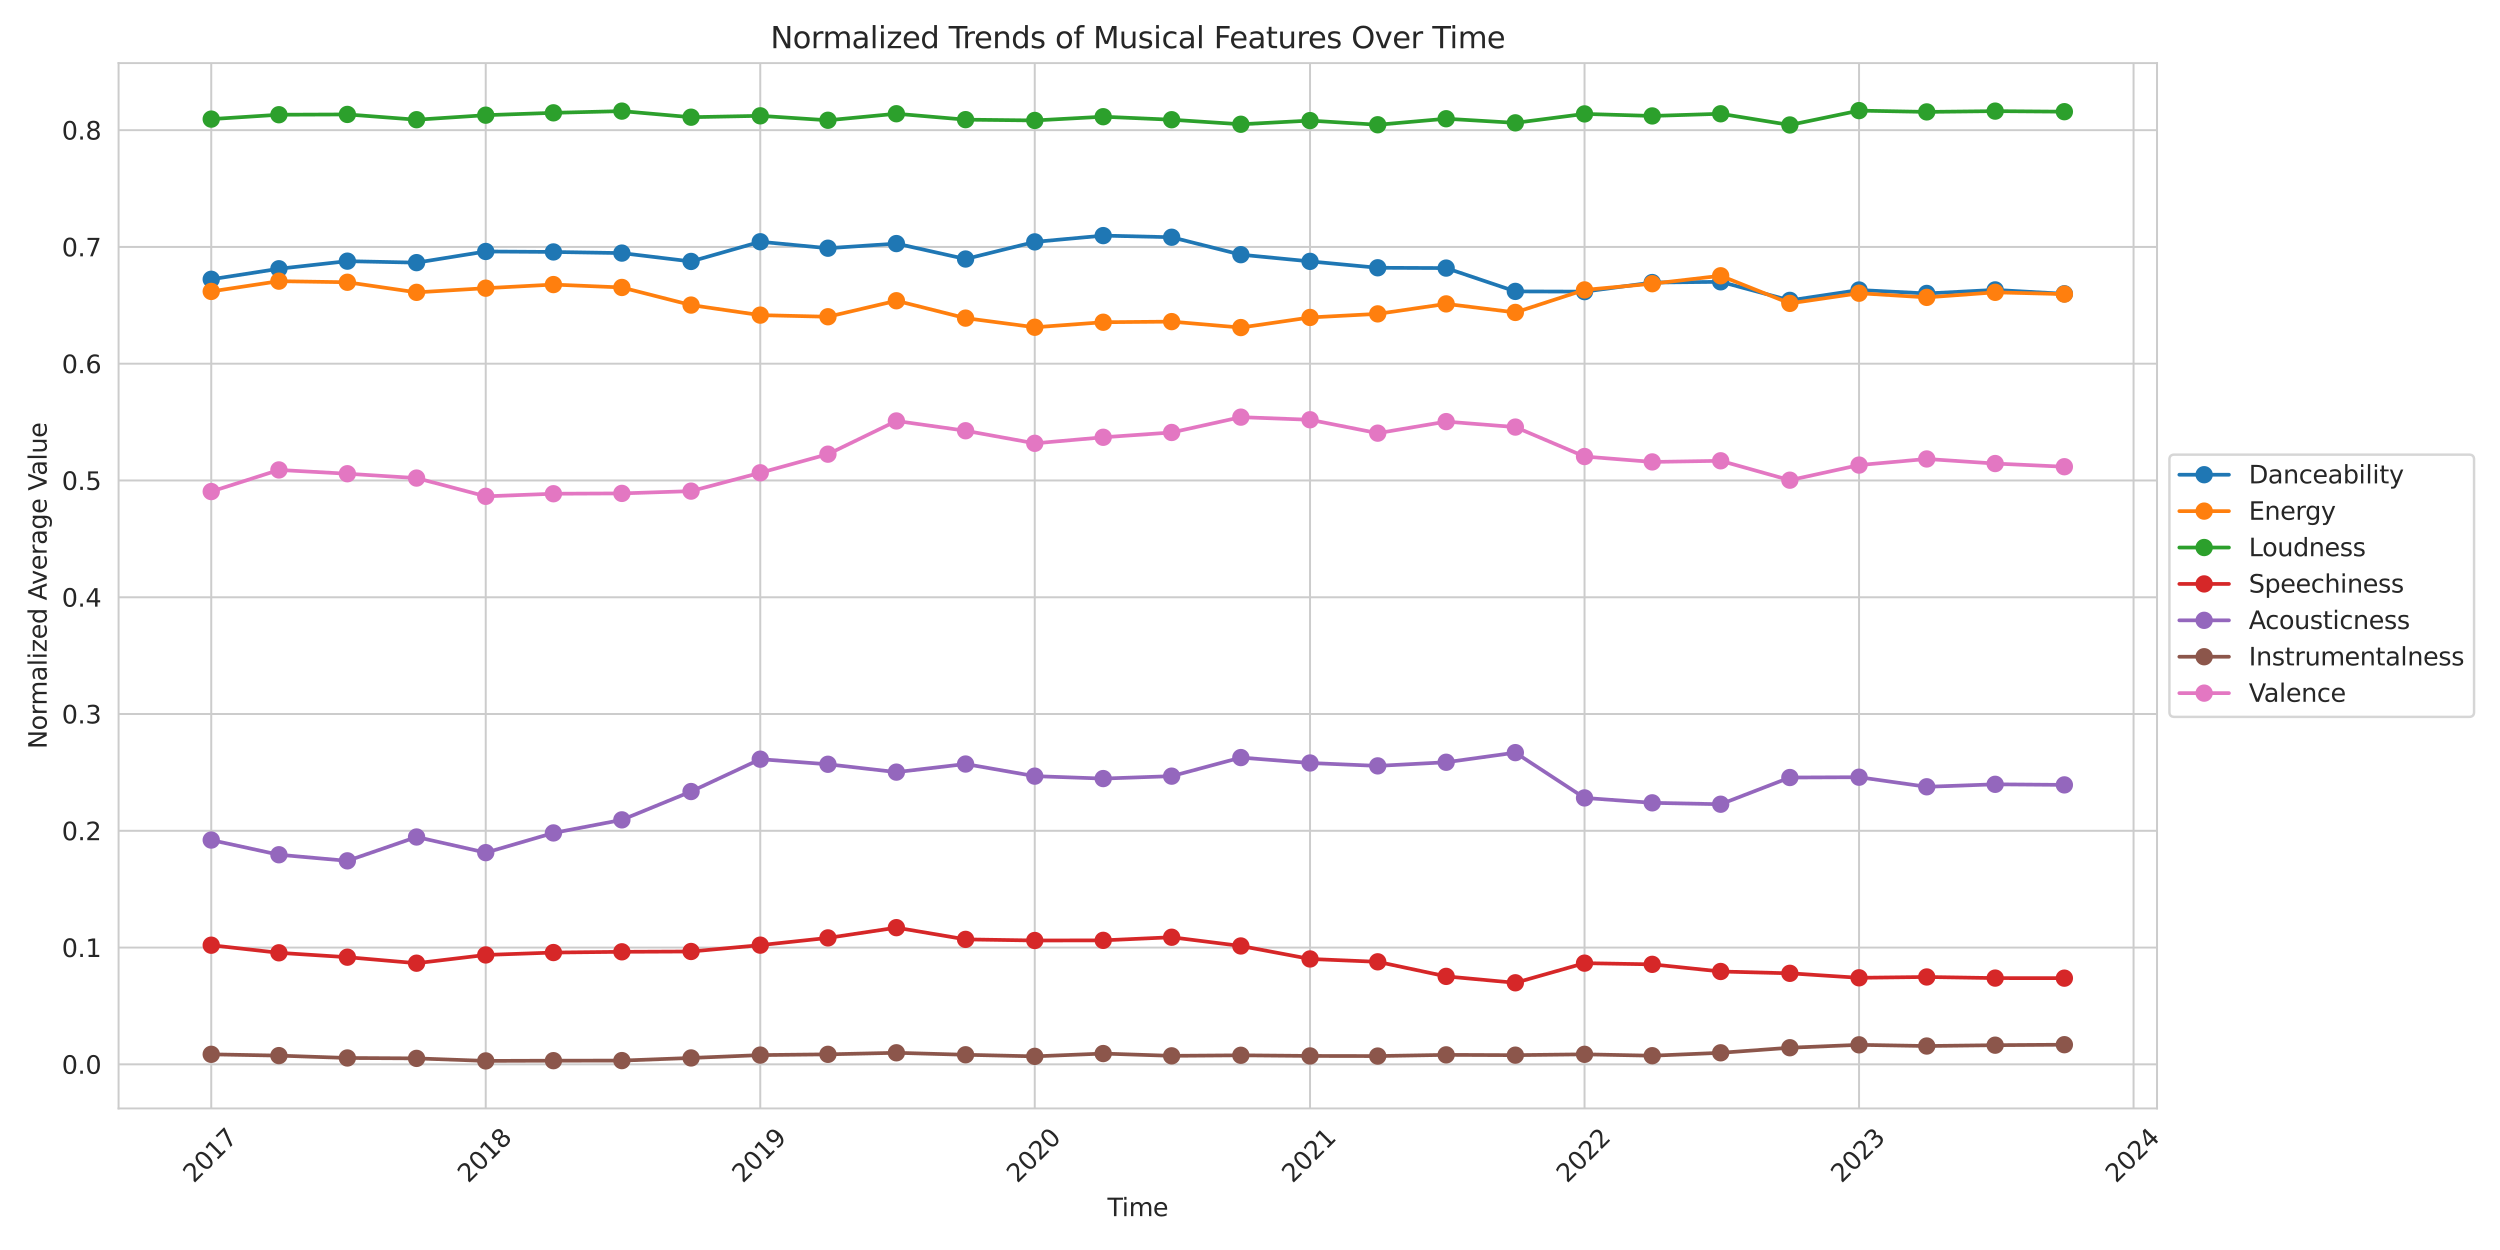 <?xml version="1.0" encoding="utf-8" standalone="no"?>
<!DOCTYPE svg PUBLIC "-//W3C//DTD SVG 1.1//EN"
  "http://www.w3.org/Graphics/SVG/1.1/DTD/svg11.dtd">
<svg xmlns:xlink="http://www.w3.org/1999/xlink" width="1008pt" height="504pt" viewBox="0 0 1008 504" xmlns="http://www.w3.org/2000/svg" version="1.1">
 <defs>
  <style type="text/css">*{stroke-linejoin: round; stroke-linecap: butt}</style>
 </defs>
 <g id="figure_1">
  <g id="patch_1">
   <path d="M 0 504 
L 1008 504 
L 1008 0 
L 0 0 
z
" style="fill: #ffffff"/>
  </g>
  <g id="axes_1">
   <g id="patch_2">
    <path d="M 47.81 446.919 
L 869.71 446.919 
L 869.71 25.44 
L 47.81 25.44 
z
" style="fill: #ffffff"/>
   </g>
   <g id="matplotlib.axis_1">
    <g id="xtick_1">
     <g id="line2d_1">
      <path d="M 85.169 446.919 
L 85.169 25.44 
" clip-path="url(#ped7bb33524)" style="fill: none; stroke: #cccccc; stroke-width: 0.8; stroke-linecap: round"/>
     </g>
     <g id="text_1">
      <!-- 2017 -->
      <g style="fill: #262626" transform="translate(78.122 477.287) rotate(-45) scale(0.1 -0.1)">
       <defs>
        <path id="DejaVuSans-32" d="M 1228 531 
L 3431 531 
L 3431 0 
L 469 0 
L 469 531 
Q 828 903 1448 1529 
Q 2069 2156 2228 2338 
Q 2531 2678 2651 2914 
Q 2772 3150 2772 3378 
Q 2772 3750 2511 3984 
Q 2250 4219 1831 4219 
Q 1534 4219 1204 4116 
Q 875 4013 500 3803 
L 500 4441 
Q 881 4594 1212 4672 
Q 1544 4750 1819 4750 
Q 2544 4750 2975 4387 
Q 3406 4025 3406 3419 
Q 3406 3131 3298 2873 
Q 3191 2616 2906 2266 
Q 2828 2175 2409 1742 
Q 1991 1309 1228 531 
z
" transform="scale(0.016)"/>
        <path id="DejaVuSans-30" d="M 2034 4250 
Q 1547 4250 1301 3770 
Q 1056 3291 1056 2328 
Q 1056 1369 1301 889 
Q 1547 409 2034 409 
Q 2525 409 2770 889 
Q 3016 1369 3016 2328 
Q 3016 3291 2770 3770 
Q 2525 4250 2034 4250 
z
M 2034 4750 
Q 2819 4750 3233 4129 
Q 3647 3509 3647 2328 
Q 3647 1150 3233 529 
Q 2819 -91 2034 -91 
Q 1250 -91 836 529 
Q 422 1150 422 2328 
Q 422 3509 836 4129 
Q 1250 4750 2034 4750 
z
" transform="scale(0.016)"/>
        <path id="DejaVuSans-31" d="M 794 531 
L 1825 531 
L 1825 4091 
L 703 3866 
L 703 4441 
L 1819 4666 
L 2450 4666 
L 2450 531 
L 3481 531 
L 3481 0 
L 794 0 
L 794 531 
z
" transform="scale(0.016)"/>
        <path id="DejaVuSans-37" d="M 525 4666 
L 3525 4666 
L 3525 4397 
L 1831 0 
L 1172 0 
L 2766 4134 
L 525 4134 
L 525 4666 
z
" transform="scale(0.016)"/>
       </defs>
       <use xlink:href="#DejaVuSans-32"/>
       <use xlink:href="#DejaVuSans-30" x="63.623"/>
       <use xlink:href="#DejaVuSans-31" x="127.246"/>
       <use xlink:href="#DejaVuSans-37" x="190.869"/>
      </g>
     </g>
    </g>
    <g id="xtick_2">
     <g id="line2d_2">
      <path d="M 195.851 446.919 
L 195.851 25.44 
" clip-path="url(#ped7bb33524)" style="fill: none; stroke: #cccccc; stroke-width: 0.8; stroke-linecap: round"/>
     </g>
     <g id="text_2">
      <!-- 2018 -->
      <g style="fill: #262626" transform="translate(188.805 477.287) rotate(-45) scale(0.1 -0.1)">
       <defs>
        <path id="DejaVuSans-38" d="M 2034 2216 
Q 1584 2216 1326 1975 
Q 1069 1734 1069 1313 
Q 1069 891 1326 650 
Q 1584 409 2034 409 
Q 2484 409 2743 651 
Q 3003 894 3003 1313 
Q 3003 1734 2745 1975 
Q 2488 2216 2034 2216 
z
M 1403 2484 
Q 997 2584 770 2862 
Q 544 3141 544 3541 
Q 544 4100 942 4425 
Q 1341 4750 2034 4750 
Q 2731 4750 3128 4425 
Q 3525 4100 3525 3541 
Q 3525 3141 3298 2862 
Q 3072 2584 2669 2484 
Q 3125 2378 3379 2068 
Q 3634 1759 3634 1313 
Q 3634 634 3220 271 
Q 2806 -91 2034 -91 
Q 1263 -91 848 271 
Q 434 634 434 1313 
Q 434 1759 690 2068 
Q 947 2378 1403 2484 
z
M 1172 3481 
Q 1172 3119 1398 2916 
Q 1625 2713 2034 2713 
Q 2441 2713 2670 2916 
Q 2900 3119 2900 3481 
Q 2900 3844 2670 4047 
Q 2441 4250 2034 4250 
Q 1625 4250 1398 4047 
Q 1172 3844 1172 3481 
z
" transform="scale(0.016)"/>
       </defs>
       <use xlink:href="#DejaVuSans-32"/>
       <use xlink:href="#DejaVuSans-30" x="63.623"/>
       <use xlink:href="#DejaVuSans-31" x="127.246"/>
       <use xlink:href="#DejaVuSans-38" x="190.869"/>
      </g>
     </g>
    </g>
    <g id="xtick_3">
     <g id="line2d_3">
      <path d="M 306.534 446.919 
L 306.534 25.44 
" clip-path="url(#ped7bb33524)" style="fill: none; stroke: #cccccc; stroke-width: 0.8; stroke-linecap: round"/>
     </g>
     <g id="text_3">
      <!-- 2019 -->
      <g style="fill: #262626" transform="translate(299.487 477.287) rotate(-45) scale(0.1 -0.1)">
       <defs>
        <path id="DejaVuSans-39" d="M 703 97 
L 703 672 
Q 941 559 1184 500 
Q 1428 441 1663 441 
Q 2288 441 2617 861 
Q 2947 1281 2994 2138 
Q 2813 1869 2534 1725 
Q 2256 1581 1919 1581 
Q 1219 1581 811 2004 
Q 403 2428 403 3163 
Q 403 3881 828 4315 
Q 1253 4750 1959 4750 
Q 2769 4750 3195 4129 
Q 3622 3509 3622 2328 
Q 3622 1225 3098 567 
Q 2575 -91 1691 -91 
Q 1453 -91 1209 -44 
Q 966 3 703 97 
z
M 1959 2075 
Q 2384 2075 2632 2365 
Q 2881 2656 2881 3163 
Q 2881 3666 2632 3958 
Q 2384 4250 1959 4250 
Q 1534 4250 1286 3958 
Q 1038 3666 1038 3163 
Q 1038 2656 1286 2365 
Q 1534 2075 1959 2075 
z
" transform="scale(0.016)"/>
       </defs>
       <use xlink:href="#DejaVuSans-32"/>
       <use xlink:href="#DejaVuSans-30" x="63.623"/>
       <use xlink:href="#DejaVuSans-31" x="127.246"/>
       <use xlink:href="#DejaVuSans-39" x="190.869"/>
      </g>
     </g>
    </g>
    <g id="xtick_4">
     <g id="line2d_4">
      <path d="M 417.216 446.919 
L 417.216 25.44 
" clip-path="url(#ped7bb33524)" style="fill: none; stroke: #cccccc; stroke-width: 0.8; stroke-linecap: round"/>
     </g>
     <g id="text_4">
      <!-- 2020 -->
      <g style="fill: #262626" transform="translate(410.169 477.287) rotate(-45) scale(0.1 -0.1)">
       <use xlink:href="#DejaVuSans-32"/>
       <use xlink:href="#DejaVuSans-30" x="63.623"/>
       <use xlink:href="#DejaVuSans-32" x="127.246"/>
       <use xlink:href="#DejaVuSans-30" x="190.869"/>
      </g>
     </g>
    </g>
    <g id="xtick_5">
     <g id="line2d_5">
      <path d="M 528.202 446.919 
L 528.202 25.44 
" clip-path="url(#ped7bb33524)" style="fill: none; stroke: #cccccc; stroke-width: 0.8; stroke-linecap: round"/>
     </g>
     <g id="text_5">
      <!-- 2021 -->
      <g style="fill: #262626" transform="translate(521.155 477.287) rotate(-45) scale(0.1 -0.1)">
       <use xlink:href="#DejaVuSans-32"/>
       <use xlink:href="#DejaVuSans-30" x="63.623"/>
       <use xlink:href="#DejaVuSans-32" x="127.246"/>
       <use xlink:href="#DejaVuSans-31" x="190.869"/>
      </g>
     </g>
    </g>
    <g id="xtick_6">
     <g id="line2d_6">
      <path d="M 638.884 446.919 
L 638.884 25.44 
" clip-path="url(#ped7bb33524)" style="fill: none; stroke: #cccccc; stroke-width: 0.8; stroke-linecap: round"/>
     </g>
     <g id="text_6">
      <!-- 2022 -->
      <g style="fill: #262626" transform="translate(631.837 477.287) rotate(-45) scale(0.1 -0.1)">
       <use xlink:href="#DejaVuSans-32"/>
       <use xlink:href="#DejaVuSans-30" x="63.623"/>
       <use xlink:href="#DejaVuSans-32" x="127.246"/>
       <use xlink:href="#DejaVuSans-32" x="190.869"/>
      </g>
     </g>
    </g>
    <g id="xtick_7">
     <g id="line2d_7">
      <path d="M 749.567 446.919 
L 749.567 25.44 
" clip-path="url(#ped7bb33524)" style="fill: none; stroke: #cccccc; stroke-width: 0.8; stroke-linecap: round"/>
     </g>
     <g id="text_7">
      <!-- 2023 -->
      <g style="fill: #262626" transform="translate(742.52 477.287) rotate(-45) scale(0.1 -0.1)">
       <defs>
        <path id="DejaVuSans-33" d="M 2597 2516 
Q 3050 2419 3304 2112 
Q 3559 1806 3559 1356 
Q 3559 666 3084 287 
Q 2609 -91 1734 -91 
Q 1441 -91 1130 -33 
Q 819 25 488 141 
L 488 750 
Q 750 597 1062 519 
Q 1375 441 1716 441 
Q 2309 441 2620 675 
Q 2931 909 2931 1356 
Q 2931 1769 2642 2001 
Q 2353 2234 1838 2234 
L 1294 2234 
L 1294 2753 
L 1863 2753 
Q 2328 2753 2575 2939 
Q 2822 3125 2822 3475 
Q 2822 3834 2567 4026 
Q 2313 4219 1838 4219 
Q 1578 4219 1281 4162 
Q 984 4106 628 3988 
L 628 4550 
Q 988 4650 1302 4700 
Q 1616 4750 1894 4750 
Q 2613 4750 3031 4423 
Q 3450 4097 3450 3541 
Q 3450 3153 3228 2886 
Q 3006 2619 2597 2516 
z
" transform="scale(0.016)"/>
       </defs>
       <use xlink:href="#DejaVuSans-32"/>
       <use xlink:href="#DejaVuSans-30" x="63.623"/>
       <use xlink:href="#DejaVuSans-32" x="127.246"/>
       <use xlink:href="#DejaVuSans-33" x="190.869"/>
      </g>
     </g>
    </g>
    <g id="xtick_8">
     <g id="line2d_8">
      <path d="M 860.249 446.919 
L 860.249 25.44 
" clip-path="url(#ped7bb33524)" style="fill: none; stroke: #cccccc; stroke-width: 0.8; stroke-linecap: round"/>
     </g>
     <g id="text_8">
      <!-- 2024 -->
      <g style="fill: #262626" transform="translate(853.202 477.287) rotate(-45) scale(0.1 -0.1)">
       <defs>
        <path id="DejaVuSans-34" d="M 2419 4116 
L 825 1625 
L 2419 1625 
L 2419 4116 
z
M 2253 4666 
L 3047 4666 
L 3047 1625 
L 3713 1625 
L 3713 1100 
L 3047 1100 
L 3047 0 
L 2419 0 
L 2419 1100 
L 313 1100 
L 313 1709 
L 2253 4666 
z
" transform="scale(0.016)"/>
       </defs>
       <use xlink:href="#DejaVuSans-32"/>
       <use xlink:href="#DejaVuSans-30" x="63.623"/>
       <use xlink:href="#DejaVuSans-32" x="127.246"/>
       <use xlink:href="#DejaVuSans-34" x="190.869"/>
      </g>
     </g>
    </g>
    <g id="text_9">
     <!-- Time -->
     <g style="fill: #262626" transform="translate(446.526 490.356) scale(0.1 -0.1)">
      <defs>
       <path id="DejaVuSans-54" d="M -19 4666 
L 3928 4666 
L 3928 4134 
L 2272 4134 
L 2272 0 
L 1638 0 
L 1638 4134 
L -19 4134 
L -19 4666 
z
" transform="scale(0.016)"/>
       <path id="DejaVuSans-69" d="M 603 3500 
L 1178 3500 
L 1178 0 
L 603 0 
L 603 3500 
z
M 603 4863 
L 1178 4863 
L 1178 4134 
L 603 4134 
L 603 4863 
z
" transform="scale(0.016)"/>
       <path id="DejaVuSans-6d" d="M 3328 2828 
Q 3544 3216 3844 3400 
Q 4144 3584 4550 3584 
Q 5097 3584 5394 3201 
Q 5691 2819 5691 2113 
L 5691 0 
L 5113 0 
L 5113 2094 
Q 5113 2597 4934 2840 
Q 4756 3084 4391 3084 
Q 3944 3084 3684 2787 
Q 3425 2491 3425 1978 
L 3425 0 
L 2847 0 
L 2847 2094 
Q 2847 2600 2669 2842 
Q 2491 3084 2119 3084 
Q 1678 3084 1418 2786 
Q 1159 2488 1159 1978 
L 1159 0 
L 581 0 
L 581 3500 
L 1159 3500 
L 1159 2956 
Q 1356 3278 1631 3431 
Q 1906 3584 2284 3584 
Q 2666 3584 2933 3390 
Q 3200 3197 3328 2828 
z
" transform="scale(0.016)"/>
       <path id="DejaVuSans-65" d="M 3597 1894 
L 3597 1613 
L 953 1613 
Q 991 1019 1311 708 
Q 1631 397 2203 397 
Q 2534 397 2845 478 
Q 3156 559 3463 722 
L 3463 178 
Q 3153 47 2828 -22 
Q 2503 -91 2169 -91 
Q 1331 -91 842 396 
Q 353 884 353 1716 
Q 353 2575 817 3079 
Q 1281 3584 2069 3584 
Q 2775 3584 3186 3129 
Q 3597 2675 3597 1894 
z
M 3022 2063 
Q 3016 2534 2758 2815 
Q 2500 3097 2075 3097 
Q 1594 3097 1305 2825 
Q 1016 2553 972 2059 
L 3022 2063 
z
" transform="scale(0.016)"/>
      </defs>
      <use xlink:href="#DejaVuSans-54"/>
      <use xlink:href="#DejaVuSans-69" x="57.959"/>
      <use xlink:href="#DejaVuSans-6d" x="85.742"/>
      <use xlink:href="#DejaVuSans-65" x="183.154"/>
     </g>
    </g>
   </g>
   <g id="matplotlib.axis_2">
    <g id="ytick_1">
     <g id="line2d_9">
      <path d="M 47.81 429.144 
L 869.71 429.144 
" clip-path="url(#ped7bb33524)" style="fill: none; stroke: #cccccc; stroke-width: 0.8; stroke-linecap: round"/>
     </g>
     <g id="text_10">
      <!-- 0.0 -->
      <g style="fill: #262626" transform="translate(24.907 432.943) scale(0.1 -0.1)">
       <defs>
        <path id="DejaVuSans-2e" d="M 684 794 
L 1344 794 
L 1344 0 
L 684 0 
L 684 794 
z
" transform="scale(0.016)"/>
       </defs>
       <use xlink:href="#DejaVuSans-30"/>
       <use xlink:href="#DejaVuSans-2e" x="63.623"/>
       <use xlink:href="#DejaVuSans-30" x="95.41"/>
      </g>
     </g>
    </g>
    <g id="ytick_2">
     <g id="line2d_10">
      <path d="M 47.81 382.061 
L 869.71 382.061 
" clip-path="url(#ped7bb33524)" style="fill: none; stroke: #cccccc; stroke-width: 0.8; stroke-linecap: round"/>
     </g>
     <g id="text_11">
      <!-- 0.1 -->
      <g style="fill: #262626" transform="translate(24.907 385.86) scale(0.1 -0.1)">
       <use xlink:href="#DejaVuSans-30"/>
       <use xlink:href="#DejaVuSans-2e" x="63.623"/>
       <use xlink:href="#DejaVuSans-31" x="95.41"/>
      </g>
     </g>
    </g>
    <g id="ytick_3">
     <g id="line2d_11">
      <path d="M 47.81 334.978 
L 869.71 334.978 
" clip-path="url(#ped7bb33524)" style="fill: none; stroke: #cccccc; stroke-width: 0.8; stroke-linecap: round"/>
     </g>
     <g id="text_12">
      <!-- 0.2 -->
      <g style="fill: #262626" transform="translate(24.907 338.777) scale(0.1 -0.1)">
       <use xlink:href="#DejaVuSans-30"/>
       <use xlink:href="#DejaVuSans-2e" x="63.623"/>
       <use xlink:href="#DejaVuSans-32" x="95.41"/>
      </g>
     </g>
    </g>
    <g id="ytick_4">
     <g id="line2d_12">
      <path d="M 47.81 287.895 
L 869.71 287.895 
" clip-path="url(#ped7bb33524)" style="fill: none; stroke: #cccccc; stroke-width: 0.8; stroke-linecap: round"/>
     </g>
     <g id="text_13">
      <!-- 0.3 -->
      <g style="fill: #262626" transform="translate(24.907 291.694) scale(0.1 -0.1)">
       <use xlink:href="#DejaVuSans-30"/>
       <use xlink:href="#DejaVuSans-2e" x="63.623"/>
       <use xlink:href="#DejaVuSans-33" x="95.41"/>
      </g>
     </g>
    </g>
    <g id="ytick_5">
     <g id="line2d_13">
      <path d="M 47.81 240.812 
L 869.71 240.812 
" clip-path="url(#ped7bb33524)" style="fill: none; stroke: #cccccc; stroke-width: 0.8; stroke-linecap: round"/>
     </g>
     <g id="text_14">
      <!-- 0.4 -->
      <g style="fill: #262626" transform="translate(24.907 244.611) scale(0.1 -0.1)">
       <use xlink:href="#DejaVuSans-30"/>
       <use xlink:href="#DejaVuSans-2e" x="63.623"/>
       <use xlink:href="#DejaVuSans-34" x="95.41"/>
      </g>
     </g>
    </g>
    <g id="ytick_6">
     <g id="line2d_14">
      <path d="M 47.81 193.729 
L 869.71 193.729 
" clip-path="url(#ped7bb33524)" style="fill: none; stroke: #cccccc; stroke-width: 0.8; stroke-linecap: round"/>
     </g>
     <g id="text_15">
      <!-- 0.5 -->
      <g style="fill: #262626" transform="translate(24.907 197.528) scale(0.1 -0.1)">
       <defs>
        <path id="DejaVuSans-35" d="M 691 4666 
L 3169 4666 
L 3169 4134 
L 1269 4134 
L 1269 2991 
Q 1406 3038 1543 3061 
Q 1681 3084 1819 3084 
Q 2600 3084 3056 2656 
Q 3513 2228 3513 1497 
Q 3513 744 3044 326 
Q 2575 -91 1722 -91 
Q 1428 -91 1123 -41 
Q 819 9 494 109 
L 494 744 
Q 775 591 1075 516 
Q 1375 441 1709 441 
Q 2250 441 2565 725 
Q 2881 1009 2881 1497 
Q 2881 1984 2565 2268 
Q 2250 2553 1709 2553 
Q 1456 2553 1204 2497 
Q 953 2441 691 2322 
L 691 4666 
z
" transform="scale(0.016)"/>
       </defs>
       <use xlink:href="#DejaVuSans-30"/>
       <use xlink:href="#DejaVuSans-2e" x="63.623"/>
       <use xlink:href="#DejaVuSans-35" x="95.41"/>
      </g>
     </g>
    </g>
    <g id="ytick_7">
     <g id="line2d_15">
      <path d="M 47.81 146.646 
L 869.71 146.646 
" clip-path="url(#ped7bb33524)" style="fill: none; stroke: #cccccc; stroke-width: 0.8; stroke-linecap: round"/>
     </g>
     <g id="text_16">
      <!-- 0.6 -->
      <g style="fill: #262626" transform="translate(24.907 150.445) scale(0.1 -0.1)">
       <defs>
        <path id="DejaVuSans-36" d="M 2113 2584 
Q 1688 2584 1439 2293 
Q 1191 2003 1191 1497 
Q 1191 994 1439 701 
Q 1688 409 2113 409 
Q 2538 409 2786 701 
Q 3034 994 3034 1497 
Q 3034 2003 2786 2293 
Q 2538 2584 2113 2584 
z
M 3366 4563 
L 3366 3988 
Q 3128 4100 2886 4159 
Q 2644 4219 2406 4219 
Q 1781 4219 1451 3797 
Q 1122 3375 1075 2522 
Q 1259 2794 1537 2939 
Q 1816 3084 2150 3084 
Q 2853 3084 3261 2657 
Q 3669 2231 3669 1497 
Q 3669 778 3244 343 
Q 2819 -91 2113 -91 
Q 1303 -91 875 529 
Q 447 1150 447 2328 
Q 447 3434 972 4092 
Q 1497 4750 2381 4750 
Q 2619 4750 2861 4703 
Q 3103 4656 3366 4563 
z
" transform="scale(0.016)"/>
       </defs>
       <use xlink:href="#DejaVuSans-30"/>
       <use xlink:href="#DejaVuSans-2e" x="63.623"/>
       <use xlink:href="#DejaVuSans-36" x="95.41"/>
      </g>
     </g>
    </g>
    <g id="ytick_8">
     <g id="line2d_16">
      <path d="M 47.81 99.563 
L 869.71 99.563 
" clip-path="url(#ped7bb33524)" style="fill: none; stroke: #cccccc; stroke-width: 0.8; stroke-linecap: round"/>
     </g>
     <g id="text_17">
      <!-- 0.7 -->
      <g style="fill: #262626" transform="translate(24.907 103.362) scale(0.1 -0.1)">
       <use xlink:href="#DejaVuSans-30"/>
       <use xlink:href="#DejaVuSans-2e" x="63.623"/>
       <use xlink:href="#DejaVuSans-37" x="95.41"/>
      </g>
     </g>
    </g>
    <g id="ytick_9">
     <g id="line2d_17">
      <path d="M 47.81 52.48 
L 869.71 52.48 
" clip-path="url(#ped7bb33524)" style="fill: none; stroke: #cccccc; stroke-width: 0.8; stroke-linecap: round"/>
     </g>
     <g id="text_18">
      <!-- 0.8 -->
      <g style="fill: #262626" transform="translate(24.907 56.279) scale(0.1 -0.1)">
       <use xlink:href="#DejaVuSans-30"/>
       <use xlink:href="#DejaVuSans-2e" x="63.623"/>
       <use xlink:href="#DejaVuSans-38" x="95.41"/>
      </g>
     </g>
    </g>
    <g id="text_19">
     <!-- Normalized Average Value -->
     <g style="fill: #262626" transform="translate(18.827 301.977) rotate(-90) scale(0.1 -0.1)">
      <defs>
       <path id="DejaVuSans-4e" d="M 628 4666 
L 1478 4666 
L 3547 763 
L 3547 4666 
L 4159 4666 
L 4159 0 
L 3309 0 
L 1241 3903 
L 1241 0 
L 628 0 
L 628 4666 
z
" transform="scale(0.016)"/>
       <path id="DejaVuSans-6f" d="M 1959 3097 
Q 1497 3097 1228 2736 
Q 959 2375 959 1747 
Q 959 1119 1226 758 
Q 1494 397 1959 397 
Q 2419 397 2687 759 
Q 2956 1122 2956 1747 
Q 2956 2369 2687 2733 
Q 2419 3097 1959 3097 
z
M 1959 3584 
Q 2709 3584 3137 3096 
Q 3566 2609 3566 1747 
Q 3566 888 3137 398 
Q 2709 -91 1959 -91 
Q 1206 -91 779 398 
Q 353 888 353 1747 
Q 353 2609 779 3096 
Q 1206 3584 1959 3584 
z
" transform="scale(0.016)"/>
       <path id="DejaVuSans-72" d="M 2631 2963 
Q 2534 3019 2420 3045 
Q 2306 3072 2169 3072 
Q 1681 3072 1420 2755 
Q 1159 2438 1159 1844 
L 1159 0 
L 581 0 
L 581 3500 
L 1159 3500 
L 1159 2956 
Q 1341 3275 1631 3429 
Q 1922 3584 2338 3584 
Q 2397 3584 2469 3576 
Q 2541 3569 2628 3553 
L 2631 2963 
z
" transform="scale(0.016)"/>
       <path id="DejaVuSans-61" d="M 2194 1759 
Q 1497 1759 1228 1600 
Q 959 1441 959 1056 
Q 959 750 1161 570 
Q 1363 391 1709 391 
Q 2188 391 2477 730 
Q 2766 1069 2766 1631 
L 2766 1759 
L 2194 1759 
z
M 3341 1997 
L 3341 0 
L 2766 0 
L 2766 531 
Q 2569 213 2275 61 
Q 1981 -91 1556 -91 
Q 1019 -91 701 211 
Q 384 513 384 1019 
Q 384 1609 779 1909 
Q 1175 2209 1959 2209 
L 2766 2209 
L 2766 2266 
Q 2766 2663 2505 2880 
Q 2244 3097 1772 3097 
Q 1472 3097 1187 3025 
Q 903 2953 641 2809 
L 641 3341 
Q 956 3463 1253 3523 
Q 1550 3584 1831 3584 
Q 2591 3584 2966 3190 
Q 3341 2797 3341 1997 
z
" transform="scale(0.016)"/>
       <path id="DejaVuSans-6c" d="M 603 4863 
L 1178 4863 
L 1178 0 
L 603 0 
L 603 4863 
z
" transform="scale(0.016)"/>
       <path id="DejaVuSans-7a" d="M 353 3500 
L 3084 3500 
L 3084 2975 
L 922 459 
L 3084 459 
L 3084 0 
L 275 0 
L 275 525 
L 2438 3041 
L 353 3041 
L 353 3500 
z
" transform="scale(0.016)"/>
       <path id="DejaVuSans-64" d="M 2906 2969 
L 2906 4863 
L 3481 4863 
L 3481 0 
L 2906 0 
L 2906 525 
Q 2725 213 2448 61 
Q 2172 -91 1784 -91 
Q 1150 -91 751 415 
Q 353 922 353 1747 
Q 353 2572 751 3078 
Q 1150 3584 1784 3584 
Q 2172 3584 2448 3432 
Q 2725 3281 2906 2969 
z
M 947 1747 
Q 947 1113 1208 752 
Q 1469 391 1925 391 
Q 2381 391 2643 752 
Q 2906 1113 2906 1747 
Q 2906 2381 2643 2742 
Q 2381 3103 1925 3103 
Q 1469 3103 1208 2742 
Q 947 2381 947 1747 
z
" transform="scale(0.016)"/>
       <path id="DejaVuSans-20" transform="scale(0.016)"/>
       <path id="DejaVuSans-41" d="M 2188 4044 
L 1331 1722 
L 3047 1722 
L 2188 4044 
z
M 1831 4666 
L 2547 4666 
L 4325 0 
L 3669 0 
L 3244 1197 
L 1141 1197 
L 716 0 
L 50 0 
L 1831 4666 
z
" transform="scale(0.016)"/>
       <path id="DejaVuSans-76" d="M 191 3500 
L 800 3500 
L 1894 563 
L 2988 3500 
L 3597 3500 
L 2284 0 
L 1503 0 
L 191 3500 
z
" transform="scale(0.016)"/>
       <path id="DejaVuSans-67" d="M 2906 1791 
Q 2906 2416 2648 2759 
Q 2391 3103 1925 3103 
Q 1463 3103 1205 2759 
Q 947 2416 947 1791 
Q 947 1169 1205 825 
Q 1463 481 1925 481 
Q 2391 481 2648 825 
Q 2906 1169 2906 1791 
z
M 3481 434 
Q 3481 -459 3084 -895 
Q 2688 -1331 1869 -1331 
Q 1566 -1331 1297 -1286 
Q 1028 -1241 775 -1147 
L 775 -588 
Q 1028 -725 1275 -790 
Q 1522 -856 1778 -856 
Q 2344 -856 2625 -561 
Q 2906 -266 2906 331 
L 2906 616 
Q 2728 306 2450 153 
Q 2172 0 1784 0 
Q 1141 0 747 490 
Q 353 981 353 1791 
Q 353 2603 747 3093 
Q 1141 3584 1784 3584 
Q 2172 3584 2450 3431 
Q 2728 3278 2906 2969 
L 2906 3500 
L 3481 3500 
L 3481 434 
z
" transform="scale(0.016)"/>
       <path id="DejaVuSans-56" d="M 1831 0 
L 50 4666 
L 709 4666 
L 2188 738 
L 3669 4666 
L 4325 4666 
L 2547 0 
L 1831 0 
z
" transform="scale(0.016)"/>
       <path id="DejaVuSans-75" d="M 544 1381 
L 544 3500 
L 1119 3500 
L 1119 1403 
Q 1119 906 1312 657 
Q 1506 409 1894 409 
Q 2359 409 2629 706 
Q 2900 1003 2900 1516 
L 2900 3500 
L 3475 3500 
L 3475 0 
L 2900 0 
L 2900 538 
Q 2691 219 2414 64 
Q 2138 -91 1772 -91 
Q 1169 -91 856 284 
Q 544 659 544 1381 
z
M 1991 3584 
L 1991 3584 
z
" transform="scale(0.016)"/>
      </defs>
      <use xlink:href="#DejaVuSans-4e"/>
      <use xlink:href="#DejaVuSans-6f" x="74.805"/>
      <use xlink:href="#DejaVuSans-72" x="135.986"/>
      <use xlink:href="#DejaVuSans-6d" x="175.35"/>
      <use xlink:href="#DejaVuSans-61" x="272.762"/>
      <use xlink:href="#DejaVuSans-6c" x="334.041"/>
      <use xlink:href="#DejaVuSans-69" x="361.824"/>
      <use xlink:href="#DejaVuSans-7a" x="389.607"/>
      <use xlink:href="#DejaVuSans-65" x="442.098"/>
      <use xlink:href="#DejaVuSans-64" x="503.621"/>
      <use xlink:href="#DejaVuSans-20" x="567.098"/>
      <use xlink:href="#DejaVuSans-41" x="598.885"/>
      <use xlink:href="#DejaVuSans-76" x="661.418"/>
      <use xlink:href="#DejaVuSans-65" x="720.598"/>
      <use xlink:href="#DejaVuSans-72" x="782.121"/>
      <use xlink:href="#DejaVuSans-61" x="823.234"/>
      <use xlink:href="#DejaVuSans-67" x="884.514"/>
      <use xlink:href="#DejaVuSans-65" x="947.99"/>
      <use xlink:href="#DejaVuSans-20" x="1009.514"/>
      <use xlink:href="#DejaVuSans-56" x="1041.301"/>
      <use xlink:href="#DejaVuSans-61" x="1101.959"/>
      <use xlink:href="#DejaVuSans-6c" x="1163.238"/>
      <use xlink:href="#DejaVuSans-75" x="1191.021"/>
      <use xlink:href="#DejaVuSans-65" x="1254.4"/>
     </g>
    </g>
   </g>
   <g id="line2d_18">
    <path d="M 85.169 112.611 
L 112.461 108.363 
L 140.055 105.299 
L 167.953 105.897 
L 195.851 101.393 
L 223.143 101.586 
L 250.738 102.049 
L 278.636 105.413 
L 306.534 97.472 
L 333.825 100.079 
L 361.42 98.21 
L 389.318 104.437 
L 417.216 97.526 
L 444.811 94.998 
L 472.406 95.66 
L 500.304 102.686 
L 528.202 105.387 
L 555.493 107.966 
L 583.088 108.093 
L 610.986 117.49 
L 638.884 117.587 
L 666.176 113.924 
L 693.771 113.633 
L 721.669 121.113 
L 749.567 116.929 
L 776.858 118.317 
L 804.453 116.892 
L 832.351 118.46 
" clip-path="url(#ped7bb33524)" style="fill: none; stroke: #1f77b4; stroke-width: 1.5; stroke-linecap: round"/>
    <defs>
     <path id="mf6c63822f3" d="M 0 3 
C 0.796 3 1.559 2.684 2.121 2.121 
C 2.684 1.559 3 0.796 3 0 
C 3 -0.796 2.684 -1.559 2.121 -2.121 
C 1.559 -2.684 0.796 -3 0 -3 
C -0.796 -3 -1.559 -2.684 -2.121 -2.121 
C -2.684 -1.559 -3 -0.796 -3 0 
C -3 0.796 -2.684 1.559 -2.121 2.121 
C -1.559 2.684 -0.796 3 0 3 
z
" style="stroke: #1f77b4"/>
    </defs>
    <g clip-path="url(#ped7bb33524)">
     <use xlink:href="#mf6c63822f3" x="85.169" y="112.611" style="fill: #1f77b4; stroke: #1f77b4"/>
     <use xlink:href="#mf6c63822f3" x="112.461" y="108.363" style="fill: #1f77b4; stroke: #1f77b4"/>
     <use xlink:href="#mf6c63822f3" x="140.055" y="105.299" style="fill: #1f77b4; stroke: #1f77b4"/>
     <use xlink:href="#mf6c63822f3" x="167.953" y="105.897" style="fill: #1f77b4; stroke: #1f77b4"/>
     <use xlink:href="#mf6c63822f3" x="195.851" y="101.393" style="fill: #1f77b4; stroke: #1f77b4"/>
     <use xlink:href="#mf6c63822f3" x="223.143" y="101.586" style="fill: #1f77b4; stroke: #1f77b4"/>
     <use xlink:href="#mf6c63822f3" x="250.738" y="102.049" style="fill: #1f77b4; stroke: #1f77b4"/>
     <use xlink:href="#mf6c63822f3" x="278.636" y="105.413" style="fill: #1f77b4; stroke: #1f77b4"/>
     <use xlink:href="#mf6c63822f3" x="306.534" y="97.472" style="fill: #1f77b4; stroke: #1f77b4"/>
     <use xlink:href="#mf6c63822f3" x="333.825" y="100.079" style="fill: #1f77b4; stroke: #1f77b4"/>
     <use xlink:href="#mf6c63822f3" x="361.42" y="98.21" style="fill: #1f77b4; stroke: #1f77b4"/>
     <use xlink:href="#mf6c63822f3" x="389.318" y="104.437" style="fill: #1f77b4; stroke: #1f77b4"/>
     <use xlink:href="#mf6c63822f3" x="417.216" y="97.526" style="fill: #1f77b4; stroke: #1f77b4"/>
     <use xlink:href="#mf6c63822f3" x="444.811" y="94.998" style="fill: #1f77b4; stroke: #1f77b4"/>
     <use xlink:href="#mf6c63822f3" x="472.406" y="95.66" style="fill: #1f77b4; stroke: #1f77b4"/>
     <use xlink:href="#mf6c63822f3" x="500.304" y="102.686" style="fill: #1f77b4; stroke: #1f77b4"/>
     <use xlink:href="#mf6c63822f3" x="528.202" y="105.387" style="fill: #1f77b4; stroke: #1f77b4"/>
     <use xlink:href="#mf6c63822f3" x="555.493" y="107.966" style="fill: #1f77b4; stroke: #1f77b4"/>
     <use xlink:href="#mf6c63822f3" x="583.088" y="108.093" style="fill: #1f77b4; stroke: #1f77b4"/>
     <use xlink:href="#mf6c63822f3" x="610.986" y="117.49" style="fill: #1f77b4; stroke: #1f77b4"/>
     <use xlink:href="#mf6c63822f3" x="638.884" y="117.587" style="fill: #1f77b4; stroke: #1f77b4"/>
     <use xlink:href="#mf6c63822f3" x="666.176" y="113.924" style="fill: #1f77b4; stroke: #1f77b4"/>
     <use xlink:href="#mf6c63822f3" x="693.771" y="113.633" style="fill: #1f77b4; stroke: #1f77b4"/>
     <use xlink:href="#mf6c63822f3" x="721.669" y="121.113" style="fill: #1f77b4; stroke: #1f77b4"/>
     <use xlink:href="#mf6c63822f3" x="749.567" y="116.929" style="fill: #1f77b4; stroke: #1f77b4"/>
     <use xlink:href="#mf6c63822f3" x="776.858" y="118.317" style="fill: #1f77b4; stroke: #1f77b4"/>
     <use xlink:href="#mf6c63822f3" x="804.453" y="116.892" style="fill: #1f77b4; stroke: #1f77b4"/>
     <use xlink:href="#mf6c63822f3" x="832.351" y="118.46" style="fill: #1f77b4; stroke: #1f77b4"/>
    </g>
   </g>
   <g id="line2d_19">
    <path d="M 85.169 117.506 
L 112.461 113.364 
L 140.055 113.809 
L 167.953 117.877 
L 195.851 116.197 
L 223.143 114.74 
L 250.738 115.904 
L 278.636 123.011 
L 306.534 127.062 
L 333.825 127.715 
L 361.42 121.257 
L 389.318 128.269 
L 417.216 131.948 
L 444.811 129.927 
L 472.406 129.676 
L 500.304 132.074 
L 528.202 127.997 
L 555.493 126.557 
L 583.088 122.53 
L 610.986 125.974 
L 638.884 116.895 
L 666.176 114.391 
L 693.771 111.191 
L 721.669 122.323 
L 749.567 118.229 
L 776.858 119.902 
L 804.453 117.869 
L 832.351 118.589 
" clip-path="url(#ped7bb33524)" style="fill: none; stroke: #ff7f0e; stroke-width: 1.5; stroke-linecap: round"/>
    <defs>
     <path id="m9585a40552" d="M 0 3 
C 0.796 3 1.559 2.684 2.121 2.121 
C 2.684 1.559 3 0.796 3 0 
C 3 -0.796 2.684 -1.559 2.121 -2.121 
C 1.559 -2.684 0.796 -3 0 -3 
C -0.796 -3 -1.559 -2.684 -2.121 -2.121 
C -2.684 -1.559 -3 -0.796 -3 0 
C -3 0.796 -2.684 1.559 -2.121 2.121 
C -1.559 2.684 -0.796 3 0 3 
z
" style="stroke: #ff7f0e"/>
    </defs>
    <g clip-path="url(#ped7bb33524)">
     <use xlink:href="#m9585a40552" x="85.169" y="117.506" style="fill: #ff7f0e; stroke: #ff7f0e"/>
     <use xlink:href="#m9585a40552" x="112.461" y="113.364" style="fill: #ff7f0e; stroke: #ff7f0e"/>
     <use xlink:href="#m9585a40552" x="140.055" y="113.809" style="fill: #ff7f0e; stroke: #ff7f0e"/>
     <use xlink:href="#m9585a40552" x="167.953" y="117.877" style="fill: #ff7f0e; stroke: #ff7f0e"/>
     <use xlink:href="#m9585a40552" x="195.851" y="116.197" style="fill: #ff7f0e; stroke: #ff7f0e"/>
     <use xlink:href="#m9585a40552" x="223.143" y="114.74" style="fill: #ff7f0e; stroke: #ff7f0e"/>
     <use xlink:href="#m9585a40552" x="250.738" y="115.904" style="fill: #ff7f0e; stroke: #ff7f0e"/>
     <use xlink:href="#m9585a40552" x="278.636" y="123.011" style="fill: #ff7f0e; stroke: #ff7f0e"/>
     <use xlink:href="#m9585a40552" x="306.534" y="127.062" style="fill: #ff7f0e; stroke: #ff7f0e"/>
     <use xlink:href="#m9585a40552" x="333.825" y="127.715" style="fill: #ff7f0e; stroke: #ff7f0e"/>
     <use xlink:href="#m9585a40552" x="361.42" y="121.257" style="fill: #ff7f0e; stroke: #ff7f0e"/>
     <use xlink:href="#m9585a40552" x="389.318" y="128.269" style="fill: #ff7f0e; stroke: #ff7f0e"/>
     <use xlink:href="#m9585a40552" x="417.216" y="131.948" style="fill: #ff7f0e; stroke: #ff7f0e"/>
     <use xlink:href="#m9585a40552" x="444.811" y="129.927" style="fill: #ff7f0e; stroke: #ff7f0e"/>
     <use xlink:href="#m9585a40552" x="472.406" y="129.676" style="fill: #ff7f0e; stroke: #ff7f0e"/>
     <use xlink:href="#m9585a40552" x="500.304" y="132.074" style="fill: #ff7f0e; stroke: #ff7f0e"/>
     <use xlink:href="#m9585a40552" x="528.202" y="127.997" style="fill: #ff7f0e; stroke: #ff7f0e"/>
     <use xlink:href="#m9585a40552" x="555.493" y="126.557" style="fill: #ff7f0e; stroke: #ff7f0e"/>
     <use xlink:href="#m9585a40552" x="583.088" y="122.53" style="fill: #ff7f0e; stroke: #ff7f0e"/>
     <use xlink:href="#m9585a40552" x="610.986" y="125.974" style="fill: #ff7f0e; stroke: #ff7f0e"/>
     <use xlink:href="#m9585a40552" x="638.884" y="116.895" style="fill: #ff7f0e; stroke: #ff7f0e"/>
     <use xlink:href="#m9585a40552" x="666.176" y="114.391" style="fill: #ff7f0e; stroke: #ff7f0e"/>
     <use xlink:href="#m9585a40552" x="693.771" y="111.191" style="fill: #ff7f0e; stroke: #ff7f0e"/>
     <use xlink:href="#m9585a40552" x="721.669" y="122.323" style="fill: #ff7f0e; stroke: #ff7f0e"/>
     <use xlink:href="#m9585a40552" x="749.567" y="118.229" style="fill: #ff7f0e; stroke: #ff7f0e"/>
     <use xlink:href="#m9585a40552" x="776.858" y="119.902" style="fill: #ff7f0e; stroke: #ff7f0e"/>
     <use xlink:href="#m9585a40552" x="804.453" y="117.869" style="fill: #ff7f0e; stroke: #ff7f0e"/>
     <use xlink:href="#m9585a40552" x="832.351" y="118.589" style="fill: #ff7f0e; stroke: #ff7f0e"/>
    </g>
   </g>
   <g id="line2d_20">
    <path d="M 85.169 48.023 
L 112.461 46.259 
L 140.055 46.14 
L 167.953 48.267 
L 195.851 46.441 
L 223.143 45.494 
L 250.738 44.802 
L 278.636 47.256 
L 306.534 46.7 
L 333.825 48.491 
L 361.42 45.858 
L 389.318 48.244 
L 417.216 48.566 
L 444.811 47.057 
L 472.406 48.269 
L 500.304 50.102 
L 528.202 48.626 
L 555.493 50.303 
L 583.088 47.875 
L 610.986 49.531 
L 638.884 45.928 
L 666.176 46.747 
L 693.771 45.875 
L 721.669 50.39 
L 749.567 44.598 
L 776.858 45.122 
L 804.453 44.802 
L 832.351 45.034 
" clip-path="url(#ped7bb33524)" style="fill: none; stroke: #2ca02c; stroke-width: 1.5; stroke-linecap: round"/>
    <defs>
     <path id="m64bbc5a3ab" d="M 0 3 
C 0.796 3 1.559 2.684 2.121 2.121 
C 2.684 1.559 3 0.796 3 0 
C 3 -0.796 2.684 -1.559 2.121 -2.121 
C 1.559 -2.684 0.796 -3 0 -3 
C -0.796 -3 -1.559 -2.684 -2.121 -2.121 
C -2.684 -1.559 -3 -0.796 -3 0 
C -3 0.796 -2.684 1.559 -2.121 2.121 
C -1.559 2.684 -0.796 3 0 3 
z
" style="stroke: #2ca02c"/>
    </defs>
    <g clip-path="url(#ped7bb33524)">
     <use xlink:href="#m64bbc5a3ab" x="85.169" y="48.023" style="fill: #2ca02c; stroke: #2ca02c"/>
     <use xlink:href="#m64bbc5a3ab" x="112.461" y="46.259" style="fill: #2ca02c; stroke: #2ca02c"/>
     <use xlink:href="#m64bbc5a3ab" x="140.055" y="46.14" style="fill: #2ca02c; stroke: #2ca02c"/>
     <use xlink:href="#m64bbc5a3ab" x="167.953" y="48.267" style="fill: #2ca02c; stroke: #2ca02c"/>
     <use xlink:href="#m64bbc5a3ab" x="195.851" y="46.441" style="fill: #2ca02c; stroke: #2ca02c"/>
     <use xlink:href="#m64bbc5a3ab" x="223.143" y="45.494" style="fill: #2ca02c; stroke: #2ca02c"/>
     <use xlink:href="#m64bbc5a3ab" x="250.738" y="44.802" style="fill: #2ca02c; stroke: #2ca02c"/>
     <use xlink:href="#m64bbc5a3ab" x="278.636" y="47.256" style="fill: #2ca02c; stroke: #2ca02c"/>
     <use xlink:href="#m64bbc5a3ab" x="306.534" y="46.7" style="fill: #2ca02c; stroke: #2ca02c"/>
     <use xlink:href="#m64bbc5a3ab" x="333.825" y="48.491" style="fill: #2ca02c; stroke: #2ca02c"/>
     <use xlink:href="#m64bbc5a3ab" x="361.42" y="45.858" style="fill: #2ca02c; stroke: #2ca02c"/>
     <use xlink:href="#m64bbc5a3ab" x="389.318" y="48.244" style="fill: #2ca02c; stroke: #2ca02c"/>
     <use xlink:href="#m64bbc5a3ab" x="417.216" y="48.566" style="fill: #2ca02c; stroke: #2ca02c"/>
     <use xlink:href="#m64bbc5a3ab" x="444.811" y="47.057" style="fill: #2ca02c; stroke: #2ca02c"/>
     <use xlink:href="#m64bbc5a3ab" x="472.406" y="48.269" style="fill: #2ca02c; stroke: #2ca02c"/>
     <use xlink:href="#m64bbc5a3ab" x="500.304" y="50.102" style="fill: #2ca02c; stroke: #2ca02c"/>
     <use xlink:href="#m64bbc5a3ab" x="528.202" y="48.626" style="fill: #2ca02c; stroke: #2ca02c"/>
     <use xlink:href="#m64bbc5a3ab" x="555.493" y="50.303" style="fill: #2ca02c; stroke: #2ca02c"/>
     <use xlink:href="#m64bbc5a3ab" x="583.088" y="47.875" style="fill: #2ca02c; stroke: #2ca02c"/>
     <use xlink:href="#m64bbc5a3ab" x="610.986" y="49.531" style="fill: #2ca02c; stroke: #2ca02c"/>
     <use xlink:href="#m64bbc5a3ab" x="638.884" y="45.928" style="fill: #2ca02c; stroke: #2ca02c"/>
     <use xlink:href="#m64bbc5a3ab" x="666.176" y="46.747" style="fill: #2ca02c; stroke: #2ca02c"/>
     <use xlink:href="#m64bbc5a3ab" x="693.771" y="45.875" style="fill: #2ca02c; stroke: #2ca02c"/>
     <use xlink:href="#m64bbc5a3ab" x="721.669" y="50.39" style="fill: #2ca02c; stroke: #2ca02c"/>
     <use xlink:href="#m64bbc5a3ab" x="749.567" y="44.598" style="fill: #2ca02c; stroke: #2ca02c"/>
     <use xlink:href="#m64bbc5a3ab" x="776.858" y="45.122" style="fill: #2ca02c; stroke: #2ca02c"/>
     <use xlink:href="#m64bbc5a3ab" x="804.453" y="44.802" style="fill: #2ca02c; stroke: #2ca02c"/>
     <use xlink:href="#m64bbc5a3ab" x="832.351" y="45.034" style="fill: #2ca02c; stroke: #2ca02c"/>
    </g>
   </g>
   <g id="line2d_21">
    <path d="M 85.169 381.11 
L 112.461 384.173 
L 140.055 385.938 
L 167.953 388.36 
L 195.851 385.034 
L 223.143 384.068 
L 250.738 383.772 
L 278.636 383.639 
L 306.534 381.084 
L 333.825 378.162 
L 361.42 374.034 
L 389.318 378.757 
L 417.216 379.21 
L 444.811 379.151 
L 472.406 377.898 
L 500.304 381.415 
L 528.202 386.65 
L 555.493 387.805 
L 583.088 393.677 
L 610.986 396.264 
L 638.884 388.344 
L 666.176 388.826 
L 693.771 391.705 
L 721.669 392.445 
L 749.567 394.25 
L 776.858 393.916 
L 804.453 394.368 
L 832.351 394.394 
" clip-path="url(#ped7bb33524)" style="fill: none; stroke: #d62728; stroke-width: 1.5; stroke-linecap: round"/>
    <defs>
     <path id="mf00c2e19c4" d="M 0 3 
C 0.796 3 1.559 2.684 2.121 2.121 
C 2.684 1.559 3 0.796 3 0 
C 3 -0.796 2.684 -1.559 2.121 -2.121 
C 1.559 -2.684 0.796 -3 0 -3 
C -0.796 -3 -1.559 -2.684 -2.121 -2.121 
C -2.684 -1.559 -3 -0.796 -3 0 
C -3 0.796 -2.684 1.559 -2.121 2.121 
C -1.559 2.684 -0.796 3 0 3 
z
" style="stroke: #d62728"/>
    </defs>
    <g clip-path="url(#ped7bb33524)">
     <use xlink:href="#mf00c2e19c4" x="85.169" y="381.11" style="fill: #d62728; stroke: #d62728"/>
     <use xlink:href="#mf00c2e19c4" x="112.461" y="384.173" style="fill: #d62728; stroke: #d62728"/>
     <use xlink:href="#mf00c2e19c4" x="140.055" y="385.938" style="fill: #d62728; stroke: #d62728"/>
     <use xlink:href="#mf00c2e19c4" x="167.953" y="388.36" style="fill: #d62728; stroke: #d62728"/>
     <use xlink:href="#mf00c2e19c4" x="195.851" y="385.034" style="fill: #d62728; stroke: #d62728"/>
     <use xlink:href="#mf00c2e19c4" x="223.143" y="384.068" style="fill: #d62728; stroke: #d62728"/>
     <use xlink:href="#mf00c2e19c4" x="250.738" y="383.772" style="fill: #d62728; stroke: #d62728"/>
     <use xlink:href="#mf00c2e19c4" x="278.636" y="383.639" style="fill: #d62728; stroke: #d62728"/>
     <use xlink:href="#mf00c2e19c4" x="306.534" y="381.084" style="fill: #d62728; stroke: #d62728"/>
     <use xlink:href="#mf00c2e19c4" x="333.825" y="378.162" style="fill: #d62728; stroke: #d62728"/>
     <use xlink:href="#mf00c2e19c4" x="361.42" y="374.034" style="fill: #d62728; stroke: #d62728"/>
     <use xlink:href="#mf00c2e19c4" x="389.318" y="378.757" style="fill: #d62728; stroke: #d62728"/>
     <use xlink:href="#mf00c2e19c4" x="417.216" y="379.21" style="fill: #d62728; stroke: #d62728"/>
     <use xlink:href="#mf00c2e19c4" x="444.811" y="379.151" style="fill: #d62728; stroke: #d62728"/>
     <use xlink:href="#mf00c2e19c4" x="472.406" y="377.898" style="fill: #d62728; stroke: #d62728"/>
     <use xlink:href="#mf00c2e19c4" x="500.304" y="381.415" style="fill: #d62728; stroke: #d62728"/>
     <use xlink:href="#mf00c2e19c4" x="528.202" y="386.65" style="fill: #d62728; stroke: #d62728"/>
     <use xlink:href="#mf00c2e19c4" x="555.493" y="387.805" style="fill: #d62728; stroke: #d62728"/>
     <use xlink:href="#mf00c2e19c4" x="583.088" y="393.677" style="fill: #d62728; stroke: #d62728"/>
     <use xlink:href="#mf00c2e19c4" x="610.986" y="396.264" style="fill: #d62728; stroke: #d62728"/>
     <use xlink:href="#mf00c2e19c4" x="638.884" y="388.344" style="fill: #d62728; stroke: #d62728"/>
     <use xlink:href="#mf00c2e19c4" x="666.176" y="388.826" style="fill: #d62728; stroke: #d62728"/>
     <use xlink:href="#mf00c2e19c4" x="693.771" y="391.705" style="fill: #d62728; stroke: #d62728"/>
     <use xlink:href="#mf00c2e19c4" x="721.669" y="392.445" style="fill: #d62728; stroke: #d62728"/>
     <use xlink:href="#mf00c2e19c4" x="749.567" y="394.25" style="fill: #d62728; stroke: #d62728"/>
     <use xlink:href="#mf00c2e19c4" x="776.858" y="393.916" style="fill: #d62728; stroke: #d62728"/>
     <use xlink:href="#mf00c2e19c4" x="804.453" y="394.368" style="fill: #d62728; stroke: #d62728"/>
     <use xlink:href="#mf00c2e19c4" x="832.351" y="394.394" style="fill: #d62728; stroke: #d62728"/>
    </g>
   </g>
   <g id="line2d_22">
    <path d="M 85.169 338.705 
L 112.461 344.637 
L 140.055 347.092 
L 167.953 337.476 
L 195.851 343.786 
L 223.143 335.843 
L 250.738 330.568 
L 278.636 319.148 
L 306.534 306.108 
L 333.825 308.155 
L 361.42 311.32 
L 389.318 308.057 
L 417.216 312.941 
L 444.811 313.921 
L 472.406 312.946 
L 500.304 305.452 
L 528.202 307.641 
L 555.493 308.803 
L 583.088 307.342 
L 610.986 303.463 
L 638.884 321.724 
L 666.176 323.707 
L 693.771 324.265 
L 721.669 313.497 
L 749.567 313.369 
L 776.858 317.233 
L 804.453 316.235 
L 832.351 316.469 
" clip-path="url(#ped7bb33524)" style="fill: none; stroke: #9467bd; stroke-width: 1.5; stroke-linecap: round"/>
    <defs>
     <path id="md635b9c2c1" d="M 0 3 
C 0.796 3 1.559 2.684 2.121 2.121 
C 2.684 1.559 3 0.796 3 0 
C 3 -0.796 2.684 -1.559 2.121 -2.121 
C 1.559 -2.684 0.796 -3 0 -3 
C -0.796 -3 -1.559 -2.684 -2.121 -2.121 
C -2.684 -1.559 -3 -0.796 -3 0 
C -3 0.796 -2.684 1.559 -2.121 2.121 
C -1.559 2.684 -0.796 3 0 3 
z
" style="stroke: #9467bd"/>
    </defs>
    <g clip-path="url(#ped7bb33524)">
     <use xlink:href="#md635b9c2c1" x="85.169" y="338.705" style="fill: #9467bd; stroke: #9467bd"/>
     <use xlink:href="#md635b9c2c1" x="112.461" y="344.637" style="fill: #9467bd; stroke: #9467bd"/>
     <use xlink:href="#md635b9c2c1" x="140.055" y="347.092" style="fill: #9467bd; stroke: #9467bd"/>
     <use xlink:href="#md635b9c2c1" x="167.953" y="337.476" style="fill: #9467bd; stroke: #9467bd"/>
     <use xlink:href="#md635b9c2c1" x="195.851" y="343.786" style="fill: #9467bd; stroke: #9467bd"/>
     <use xlink:href="#md635b9c2c1" x="223.143" y="335.843" style="fill: #9467bd; stroke: #9467bd"/>
     <use xlink:href="#md635b9c2c1" x="250.738" y="330.568" style="fill: #9467bd; stroke: #9467bd"/>
     <use xlink:href="#md635b9c2c1" x="278.636" y="319.148" style="fill: #9467bd; stroke: #9467bd"/>
     <use xlink:href="#md635b9c2c1" x="306.534" y="306.108" style="fill: #9467bd; stroke: #9467bd"/>
     <use xlink:href="#md635b9c2c1" x="333.825" y="308.155" style="fill: #9467bd; stroke: #9467bd"/>
     <use xlink:href="#md635b9c2c1" x="361.42" y="311.32" style="fill: #9467bd; stroke: #9467bd"/>
     <use xlink:href="#md635b9c2c1" x="389.318" y="308.057" style="fill: #9467bd; stroke: #9467bd"/>
     <use xlink:href="#md635b9c2c1" x="417.216" y="312.941" style="fill: #9467bd; stroke: #9467bd"/>
     <use xlink:href="#md635b9c2c1" x="444.811" y="313.921" style="fill: #9467bd; stroke: #9467bd"/>
     <use xlink:href="#md635b9c2c1" x="472.406" y="312.946" style="fill: #9467bd; stroke: #9467bd"/>
     <use xlink:href="#md635b9c2c1" x="500.304" y="305.452" style="fill: #9467bd; stroke: #9467bd"/>
     <use xlink:href="#md635b9c2c1" x="528.202" y="307.641" style="fill: #9467bd; stroke: #9467bd"/>
     <use xlink:href="#md635b9c2c1" x="555.493" y="308.803" style="fill: #9467bd; stroke: #9467bd"/>
     <use xlink:href="#md635b9c2c1" x="583.088" y="307.342" style="fill: #9467bd; stroke: #9467bd"/>
     <use xlink:href="#md635b9c2c1" x="610.986" y="303.463" style="fill: #9467bd; stroke: #9467bd"/>
     <use xlink:href="#md635b9c2c1" x="638.884" y="321.724" style="fill: #9467bd; stroke: #9467bd"/>
     <use xlink:href="#md635b9c2c1" x="666.176" y="323.707" style="fill: #9467bd; stroke: #9467bd"/>
     <use xlink:href="#md635b9c2c1" x="693.771" y="324.265" style="fill: #9467bd; stroke: #9467bd"/>
     <use xlink:href="#md635b9c2c1" x="721.669" y="313.497" style="fill: #9467bd; stroke: #9467bd"/>
     <use xlink:href="#md635b9c2c1" x="749.567" y="313.369" style="fill: #9467bd; stroke: #9467bd"/>
     <use xlink:href="#md635b9c2c1" x="776.858" y="317.233" style="fill: #9467bd; stroke: #9467bd"/>
     <use xlink:href="#md635b9c2c1" x="804.453" y="316.235" style="fill: #9467bd; stroke: #9467bd"/>
     <use xlink:href="#md635b9c2c1" x="832.351" y="316.469" style="fill: #9467bd; stroke: #9467bd"/>
    </g>
   </g>
   <g id="line2d_23">
    <path d="M 85.169 425.106 
L 112.461 425.622 
L 140.055 426.575 
L 167.953 426.74 
L 195.851 427.761 
L 223.143 427.664 
L 250.738 427.63 
L 278.636 426.566 
L 306.534 425.416 
L 333.825 425.111 
L 361.42 424.487 
L 389.318 425.284 
L 417.216 425.922 
L 444.811 424.798 
L 472.406 425.713 
L 500.304 425.494 
L 528.202 425.754 
L 555.493 425.806 
L 583.088 425.321 
L 610.986 425.441 
L 638.884 425.103 
L 666.176 425.661 
L 693.771 424.491 
L 721.669 422.445 
L 749.567 421.275 
L 776.858 421.759 
L 804.453 421.417 
L 832.351 421.223 
" clip-path="url(#ped7bb33524)" style="fill: none; stroke: #8c564b; stroke-width: 1.5; stroke-linecap: round"/>
    <defs>
     <path id="me576313b8e" d="M 0 3 
C 0.796 3 1.559 2.684 2.121 2.121 
C 2.684 1.559 3 0.796 3 0 
C 3 -0.796 2.684 -1.559 2.121 -2.121 
C 1.559 -2.684 0.796 -3 0 -3 
C -0.796 -3 -1.559 -2.684 -2.121 -2.121 
C -2.684 -1.559 -3 -0.796 -3 0 
C -3 0.796 -2.684 1.559 -2.121 2.121 
C -1.559 2.684 -0.796 3 0 3 
z
" style="stroke: #8c564b"/>
    </defs>
    <g clip-path="url(#ped7bb33524)">
     <use xlink:href="#me576313b8e" x="85.169" y="425.106" style="fill: #8c564b; stroke: #8c564b"/>
     <use xlink:href="#me576313b8e" x="112.461" y="425.622" style="fill: #8c564b; stroke: #8c564b"/>
     <use xlink:href="#me576313b8e" x="140.055" y="426.575" style="fill: #8c564b; stroke: #8c564b"/>
     <use xlink:href="#me576313b8e" x="167.953" y="426.74" style="fill: #8c564b; stroke: #8c564b"/>
     <use xlink:href="#me576313b8e" x="195.851" y="427.761" style="fill: #8c564b; stroke: #8c564b"/>
     <use xlink:href="#me576313b8e" x="223.143" y="427.664" style="fill: #8c564b; stroke: #8c564b"/>
     <use xlink:href="#me576313b8e" x="250.738" y="427.63" style="fill: #8c564b; stroke: #8c564b"/>
     <use xlink:href="#me576313b8e" x="278.636" y="426.566" style="fill: #8c564b; stroke: #8c564b"/>
     <use xlink:href="#me576313b8e" x="306.534" y="425.416" style="fill: #8c564b; stroke: #8c564b"/>
     <use xlink:href="#me576313b8e" x="333.825" y="425.111" style="fill: #8c564b; stroke: #8c564b"/>
     <use xlink:href="#me576313b8e" x="361.42" y="424.487" style="fill: #8c564b; stroke: #8c564b"/>
     <use xlink:href="#me576313b8e" x="389.318" y="425.284" style="fill: #8c564b; stroke: #8c564b"/>
     <use xlink:href="#me576313b8e" x="417.216" y="425.922" style="fill: #8c564b; stroke: #8c564b"/>
     <use xlink:href="#me576313b8e" x="444.811" y="424.798" style="fill: #8c564b; stroke: #8c564b"/>
     <use xlink:href="#me576313b8e" x="472.406" y="425.713" style="fill: #8c564b; stroke: #8c564b"/>
     <use xlink:href="#me576313b8e" x="500.304" y="425.494" style="fill: #8c564b; stroke: #8c564b"/>
     <use xlink:href="#me576313b8e" x="528.202" y="425.754" style="fill: #8c564b; stroke: #8c564b"/>
     <use xlink:href="#me576313b8e" x="555.493" y="425.806" style="fill: #8c564b; stroke: #8c564b"/>
     <use xlink:href="#me576313b8e" x="583.088" y="425.321" style="fill: #8c564b; stroke: #8c564b"/>
     <use xlink:href="#me576313b8e" x="610.986" y="425.441" style="fill: #8c564b; stroke: #8c564b"/>
     <use xlink:href="#me576313b8e" x="638.884" y="425.103" style="fill: #8c564b; stroke: #8c564b"/>
     <use xlink:href="#me576313b8e" x="666.176" y="425.661" style="fill: #8c564b; stroke: #8c564b"/>
     <use xlink:href="#me576313b8e" x="693.771" y="424.491" style="fill: #8c564b; stroke: #8c564b"/>
     <use xlink:href="#me576313b8e" x="721.669" y="422.445" style="fill: #8c564b; stroke: #8c564b"/>
     <use xlink:href="#me576313b8e" x="749.567" y="421.275" style="fill: #8c564b; stroke: #8c564b"/>
     <use xlink:href="#me576313b8e" x="776.858" y="421.759" style="fill: #8c564b; stroke: #8c564b"/>
     <use xlink:href="#me576313b8e" x="804.453" y="421.417" style="fill: #8c564b; stroke: #8c564b"/>
     <use xlink:href="#me576313b8e" x="832.351" y="421.223" style="fill: #8c564b; stroke: #8c564b"/>
    </g>
   </g>
   <g id="line2d_24">
    <path d="M 85.169 198.197 
L 112.461 189.476 
L 140.055 191.007 
L 167.953 192.759 
L 195.851 200.117 
L 223.143 199.076 
L 250.738 198.94 
L 278.636 198.02 
L 306.534 190.626 
L 333.825 183.124 
L 361.42 169.731 
L 389.318 173.678 
L 417.216 178.745 
L 444.811 176.313 
L 472.406 174.374 
L 500.304 168.196 
L 528.202 169.248 
L 555.493 174.653 
L 583.088 169.995 
L 610.986 172.194 
L 638.884 184.074 
L 666.176 186.248 
L 693.771 185.792 
L 721.669 193.612 
L 749.567 187.519 
L 776.858 185.057 
L 804.453 186.903 
L 832.351 188.183 
" clip-path="url(#ped7bb33524)" style="fill: none; stroke: #e377c2; stroke-width: 1.5; stroke-linecap: round"/>
    <defs>
     <path id="ma0f120c882" d="M 0 3 
C 0.796 3 1.559 2.684 2.121 2.121 
C 2.684 1.559 3 0.796 3 0 
C 3 -0.796 2.684 -1.559 2.121 -2.121 
C 1.559 -2.684 0.796 -3 0 -3 
C -0.796 -3 -1.559 -2.684 -2.121 -2.121 
C -2.684 -1.559 -3 -0.796 -3 0 
C -3 0.796 -2.684 1.559 -2.121 2.121 
C -1.559 2.684 -0.796 3 0 3 
z
" style="stroke: #e377c2"/>
    </defs>
    <g clip-path="url(#ped7bb33524)">
     <use xlink:href="#ma0f120c882" x="85.169" y="198.197" style="fill: #e377c2; stroke: #e377c2"/>
     <use xlink:href="#ma0f120c882" x="112.461" y="189.476" style="fill: #e377c2; stroke: #e377c2"/>
     <use xlink:href="#ma0f120c882" x="140.055" y="191.007" style="fill: #e377c2; stroke: #e377c2"/>
     <use xlink:href="#ma0f120c882" x="167.953" y="192.759" style="fill: #e377c2; stroke: #e377c2"/>
     <use xlink:href="#ma0f120c882" x="195.851" y="200.117" style="fill: #e377c2; stroke: #e377c2"/>
     <use xlink:href="#ma0f120c882" x="223.143" y="199.076" style="fill: #e377c2; stroke: #e377c2"/>
     <use xlink:href="#ma0f120c882" x="250.738" y="198.94" style="fill: #e377c2; stroke: #e377c2"/>
     <use xlink:href="#ma0f120c882" x="278.636" y="198.02" style="fill: #e377c2; stroke: #e377c2"/>
     <use xlink:href="#ma0f120c882" x="306.534" y="190.626" style="fill: #e377c2; stroke: #e377c2"/>
     <use xlink:href="#ma0f120c882" x="333.825" y="183.124" style="fill: #e377c2; stroke: #e377c2"/>
     <use xlink:href="#ma0f120c882" x="361.42" y="169.731" style="fill: #e377c2; stroke: #e377c2"/>
     <use xlink:href="#ma0f120c882" x="389.318" y="173.678" style="fill: #e377c2; stroke: #e377c2"/>
     <use xlink:href="#ma0f120c882" x="417.216" y="178.745" style="fill: #e377c2; stroke: #e377c2"/>
     <use xlink:href="#ma0f120c882" x="444.811" y="176.313" style="fill: #e377c2; stroke: #e377c2"/>
     <use xlink:href="#ma0f120c882" x="472.406" y="174.374" style="fill: #e377c2; stroke: #e377c2"/>
     <use xlink:href="#ma0f120c882" x="500.304" y="168.196" style="fill: #e377c2; stroke: #e377c2"/>
     <use xlink:href="#ma0f120c882" x="528.202" y="169.248" style="fill: #e377c2; stroke: #e377c2"/>
     <use xlink:href="#ma0f120c882" x="555.493" y="174.653" style="fill: #e377c2; stroke: #e377c2"/>
     <use xlink:href="#ma0f120c882" x="583.088" y="169.995" style="fill: #e377c2; stroke: #e377c2"/>
     <use xlink:href="#ma0f120c882" x="610.986" y="172.194" style="fill: #e377c2; stroke: #e377c2"/>
     <use xlink:href="#ma0f120c882" x="638.884" y="184.074" style="fill: #e377c2; stroke: #e377c2"/>
     <use xlink:href="#ma0f120c882" x="666.176" y="186.248" style="fill: #e377c2; stroke: #e377c2"/>
     <use xlink:href="#ma0f120c882" x="693.771" y="185.792" style="fill: #e377c2; stroke: #e377c2"/>
     <use xlink:href="#ma0f120c882" x="721.669" y="193.612" style="fill: #e377c2; stroke: #e377c2"/>
     <use xlink:href="#ma0f120c882" x="749.567" y="187.519" style="fill: #e377c2; stroke: #e377c2"/>
     <use xlink:href="#ma0f120c882" x="776.858" y="185.057" style="fill: #e377c2; stroke: #e377c2"/>
     <use xlink:href="#ma0f120c882" x="804.453" y="186.903" style="fill: #e377c2; stroke: #e377c2"/>
     <use xlink:href="#ma0f120c882" x="832.351" y="188.183" style="fill: #e377c2; stroke: #e377c2"/>
    </g>
   </g>
   <g id="patch_3">
    <path d="M 47.81 446.919 
L 47.81 25.44 
" style="fill: none; stroke: #cccccc; stroke-width: 0.8; stroke-linejoin: miter; stroke-linecap: square"/>
   </g>
   <g id="patch_4">
    <path d="M 869.71 446.919 
L 869.71 25.44 
" style="fill: none; stroke: #cccccc; stroke-width: 0.8; stroke-linejoin: miter; stroke-linecap: square"/>
   </g>
   <g id="patch_5">
    <path d="M 47.81 446.919 
L 869.71 446.919 
" style="fill: none; stroke: #cccccc; stroke-width: 0.8; stroke-linejoin: miter; stroke-linecap: square"/>
   </g>
   <g id="patch_6">
    <path d="M 47.81 25.44 
L 869.71 25.44 
" style="fill: none; stroke: #cccccc; stroke-width: 0.8; stroke-linejoin: miter; stroke-linecap: square"/>
   </g>
   <g id="text_20">
    <!-- Normalized Trends of Musical Features Over Time -->
    <g style="fill: #262626" transform="translate(310.647 19.44) scale(0.12 -0.12)">
     <defs>
      <path id="DejaVuSans-6e" d="M 3513 2113 
L 3513 0 
L 2938 0 
L 2938 2094 
Q 2938 2591 2744 2837 
Q 2550 3084 2163 3084 
Q 1697 3084 1428 2787 
Q 1159 2491 1159 1978 
L 1159 0 
L 581 0 
L 581 3500 
L 1159 3500 
L 1159 2956 
Q 1366 3272 1645 3428 
Q 1925 3584 2291 3584 
Q 2894 3584 3203 3211 
Q 3513 2838 3513 2113 
z
" transform="scale(0.016)"/>
      <path id="DejaVuSans-73" d="M 2834 3397 
L 2834 2853 
Q 2591 2978 2328 3040 
Q 2066 3103 1784 3103 
Q 1356 3103 1142 2972 
Q 928 2841 928 2578 
Q 928 2378 1081 2264 
Q 1234 2150 1697 2047 
L 1894 2003 
Q 2506 1872 2764 1633 
Q 3022 1394 3022 966 
Q 3022 478 2636 193 
Q 2250 -91 1575 -91 
Q 1294 -91 989 -36 
Q 684 19 347 128 
L 347 722 
Q 666 556 975 473 
Q 1284 391 1588 391 
Q 1994 391 2212 530 
Q 2431 669 2431 922 
Q 2431 1156 2273 1281 
Q 2116 1406 1581 1522 
L 1381 1569 
Q 847 1681 609 1914 
Q 372 2147 372 2553 
Q 372 3047 722 3315 
Q 1072 3584 1716 3584 
Q 2034 3584 2315 3537 
Q 2597 3491 2834 3397 
z
" transform="scale(0.016)"/>
      <path id="DejaVuSans-66" d="M 2375 4863 
L 2375 4384 
L 1825 4384 
Q 1516 4384 1395 4259 
Q 1275 4134 1275 3809 
L 1275 3500 
L 2222 3500 
L 2222 3053 
L 1275 3053 
L 1275 0 
L 697 0 
L 697 3053 
L 147 3053 
L 147 3500 
L 697 3500 
L 697 3744 
Q 697 4328 969 4595 
Q 1241 4863 1831 4863 
L 2375 4863 
z
" transform="scale(0.016)"/>
      <path id="DejaVuSans-4d" d="M 628 4666 
L 1569 4666 
L 2759 1491 
L 3956 4666 
L 4897 4666 
L 4897 0 
L 4281 0 
L 4281 4097 
L 3078 897 
L 2444 897 
L 1241 4097 
L 1241 0 
L 628 0 
L 628 4666 
z
" transform="scale(0.016)"/>
      <path id="DejaVuSans-63" d="M 3122 3366 
L 3122 2828 
Q 2878 2963 2633 3030 
Q 2388 3097 2138 3097 
Q 1578 3097 1268 2742 
Q 959 2388 959 1747 
Q 959 1106 1268 751 
Q 1578 397 2138 397 
Q 2388 397 2633 464 
Q 2878 531 3122 666 
L 3122 134 
Q 2881 22 2623 -34 
Q 2366 -91 2075 -91 
Q 1284 -91 818 406 
Q 353 903 353 1747 
Q 353 2603 823 3093 
Q 1294 3584 2113 3584 
Q 2378 3584 2631 3529 
Q 2884 3475 3122 3366 
z
" transform="scale(0.016)"/>
      <path id="DejaVuSans-46" d="M 628 4666 
L 3309 4666 
L 3309 4134 
L 1259 4134 
L 1259 2759 
L 3109 2759 
L 3109 2228 
L 1259 2228 
L 1259 0 
L 628 0 
L 628 4666 
z
" transform="scale(0.016)"/>
      <path id="DejaVuSans-74" d="M 1172 4494 
L 1172 3500 
L 2356 3500 
L 2356 3053 
L 1172 3053 
L 1172 1153 
Q 1172 725 1289 603 
Q 1406 481 1766 481 
L 2356 481 
L 2356 0 
L 1766 0 
Q 1100 0 847 248 
Q 594 497 594 1153 
L 594 3053 
L 172 3053 
L 172 3500 
L 594 3500 
L 594 4494 
L 1172 4494 
z
" transform="scale(0.016)"/>
      <path id="DejaVuSans-4f" d="M 2522 4238 
Q 1834 4238 1429 3725 
Q 1025 3213 1025 2328 
Q 1025 1447 1429 934 
Q 1834 422 2522 422 
Q 3209 422 3611 934 
Q 4013 1447 4013 2328 
Q 4013 3213 3611 3725 
Q 3209 4238 2522 4238 
z
M 2522 4750 
Q 3503 4750 4090 4092 
Q 4678 3434 4678 2328 
Q 4678 1225 4090 567 
Q 3503 -91 2522 -91 
Q 1538 -91 948 565 
Q 359 1222 359 2328 
Q 359 3434 948 4092 
Q 1538 4750 2522 4750 
z
" transform="scale(0.016)"/>
     </defs>
     <use xlink:href="#DejaVuSans-4e"/>
     <use xlink:href="#DejaVuSans-6f" x="74.805"/>
     <use xlink:href="#DejaVuSans-72" x="135.986"/>
     <use xlink:href="#DejaVuSans-6d" x="175.35"/>
     <use xlink:href="#DejaVuSans-61" x="272.762"/>
     <use xlink:href="#DejaVuSans-6c" x="334.041"/>
     <use xlink:href="#DejaVuSans-69" x="361.824"/>
     <use xlink:href="#DejaVuSans-7a" x="389.607"/>
     <use xlink:href="#DejaVuSans-65" x="442.098"/>
     <use xlink:href="#DejaVuSans-64" x="503.621"/>
     <use xlink:href="#DejaVuSans-20" x="567.098"/>
     <use xlink:href="#DejaVuSans-54" x="598.885"/>
     <use xlink:href="#DejaVuSans-72" x="645.219"/>
     <use xlink:href="#DejaVuSans-65" x="684.082"/>
     <use xlink:href="#DejaVuSans-6e" x="745.605"/>
     <use xlink:href="#DejaVuSans-64" x="808.984"/>
     <use xlink:href="#DejaVuSans-73" x="872.461"/>
     <use xlink:href="#DejaVuSans-20" x="924.561"/>
     <use xlink:href="#DejaVuSans-6f" x="956.348"/>
     <use xlink:href="#DejaVuSans-66" x="1017.529"/>
     <use xlink:href="#DejaVuSans-20" x="1052.734"/>
     <use xlink:href="#DejaVuSans-4d" x="1084.521"/>
     <use xlink:href="#DejaVuSans-75" x="1170.801"/>
     <use xlink:href="#DejaVuSans-73" x="1234.18"/>
     <use xlink:href="#DejaVuSans-69" x="1286.279"/>
     <use xlink:href="#DejaVuSans-63" x="1314.062"/>
     <use xlink:href="#DejaVuSans-61" x="1369.043"/>
     <use xlink:href="#DejaVuSans-6c" x="1430.322"/>
     <use xlink:href="#DejaVuSans-20" x="1458.105"/>
     <use xlink:href="#DejaVuSans-46" x="1489.893"/>
     <use xlink:href="#DejaVuSans-65" x="1541.912"/>
     <use xlink:href="#DejaVuSans-61" x="1603.436"/>
     <use xlink:href="#DejaVuSans-74" x="1664.715"/>
     <use xlink:href="#DejaVuSans-75" x="1703.924"/>
     <use xlink:href="#DejaVuSans-72" x="1767.303"/>
     <use xlink:href="#DejaVuSans-65" x="1806.166"/>
     <use xlink:href="#DejaVuSans-73" x="1867.689"/>
     <use xlink:href="#DejaVuSans-20" x="1919.789"/>
     <use xlink:href="#DejaVuSans-4f" x="1951.576"/>
     <use xlink:href="#DejaVuSans-76" x="2030.287"/>
     <use xlink:href="#DejaVuSans-65" x="2089.467"/>
     <use xlink:href="#DejaVuSans-72" x="2150.99"/>
     <use xlink:href="#DejaVuSans-20" x="2192.104"/>
     <use xlink:href="#DejaVuSans-54" x="2223.891"/>
     <use xlink:href="#DejaVuSans-69" x="2281.85"/>
     <use xlink:href="#DejaVuSans-6d" x="2309.633"/>
     <use xlink:href="#DejaVuSans-65" x="2407.045"/>
    </g>
   </g>
   <g id="legend_1">
    <g id="patch_7">
     <path d="M 876.71 289.053 
L 995.543 289.053 
Q 997.543 289.053 997.543 287.053 
L 997.543 185.306 
Q 997.543 183.306 995.543 183.306 
L 876.71 183.306 
Q 874.71 183.306 874.71 185.306 
L 874.71 287.053 
Q 874.71 289.053 876.71 289.053 
z
" style="fill: #ffffff; opacity: 0.8; stroke: #cccccc; stroke-linejoin: miter"/>
    </g>
    <g id="line2d_25">
     <path d="M 878.71 191.404 
L 888.71 191.404 
L 898.71 191.404 
" style="fill: none; stroke: #1f77b4; stroke-width: 1.5; stroke-linecap: round"/>
     <g>
      <use xlink:href="#mf6c63822f3" x="888.71" y="191.404" style="fill: #1f77b4; stroke: #1f77b4"/>
     </g>
    </g>
    <g id="text_21">
     <!-- Danceability -->
     <g style="fill: #262626" transform="translate(906.71 194.904) scale(0.1 -0.1)">
      <defs>
       <path id="DejaVuSans-44" d="M 1259 4147 
L 1259 519 
L 2022 519 
Q 2988 519 3436 956 
Q 3884 1394 3884 2338 
Q 3884 3275 3436 3711 
Q 2988 4147 2022 4147 
L 1259 4147 
z
M 628 4666 
L 1925 4666 
Q 3281 4666 3915 4102 
Q 4550 3538 4550 2338 
Q 4550 1131 3912 565 
Q 3275 0 1925 0 
L 628 0 
L 628 4666 
z
" transform="scale(0.016)"/>
       <path id="DejaVuSans-62" d="M 3116 1747 
Q 3116 2381 2855 2742 
Q 2594 3103 2138 3103 
Q 1681 3103 1420 2742 
Q 1159 2381 1159 1747 
Q 1159 1113 1420 752 
Q 1681 391 2138 391 
Q 2594 391 2855 752 
Q 3116 1113 3116 1747 
z
M 1159 2969 
Q 1341 3281 1617 3432 
Q 1894 3584 2278 3584 
Q 2916 3584 3314 3078 
Q 3713 2572 3713 1747 
Q 3713 922 3314 415 
Q 2916 -91 2278 -91 
Q 1894 -91 1617 61 
Q 1341 213 1159 525 
L 1159 0 
L 581 0 
L 581 4863 
L 1159 4863 
L 1159 2969 
z
" transform="scale(0.016)"/>
       <path id="DejaVuSans-79" d="M 2059 -325 
Q 1816 -950 1584 -1140 
Q 1353 -1331 966 -1331 
L 506 -1331 
L 506 -850 
L 844 -850 
Q 1081 -850 1212 -737 
Q 1344 -625 1503 -206 
L 1606 56 
L 191 3500 
L 800 3500 
L 1894 763 
L 2988 3500 
L 3597 3500 
L 2059 -325 
z
" transform="scale(0.016)"/>
      </defs>
      <use xlink:href="#DejaVuSans-44"/>
      <use xlink:href="#DejaVuSans-61" x="77.002"/>
      <use xlink:href="#DejaVuSans-6e" x="138.281"/>
      <use xlink:href="#DejaVuSans-63" x="201.66"/>
      <use xlink:href="#DejaVuSans-65" x="256.641"/>
      <use xlink:href="#DejaVuSans-61" x="318.164"/>
      <use xlink:href="#DejaVuSans-62" x="379.443"/>
      <use xlink:href="#DejaVuSans-69" x="442.92"/>
      <use xlink:href="#DejaVuSans-6c" x="470.703"/>
      <use xlink:href="#DejaVuSans-69" x="498.486"/>
      <use xlink:href="#DejaVuSans-74" x="526.27"/>
      <use xlink:href="#DejaVuSans-79" x="565.479"/>
     </g>
    </g>
    <g id="line2d_26">
     <path d="M 878.71 206.082 
L 888.71 206.082 
L 898.71 206.082 
" style="fill: none; stroke: #ff7f0e; stroke-width: 1.5; stroke-linecap: round"/>
     <g>
      <use xlink:href="#m9585a40552" x="888.71" y="206.082" style="fill: #ff7f0e; stroke: #ff7f0e"/>
     </g>
    </g>
    <g id="text_22">
     <!-- Energy -->
     <g style="fill: #262626" transform="translate(906.71 209.582) scale(0.1 -0.1)">
      <defs>
       <path id="DejaVuSans-45" d="M 628 4666 
L 3578 4666 
L 3578 4134 
L 1259 4134 
L 1259 2753 
L 3481 2753 
L 3481 2222 
L 1259 2222 
L 1259 531 
L 3634 531 
L 3634 0 
L 628 0 
L 628 4666 
z
" transform="scale(0.016)"/>
      </defs>
      <use xlink:href="#DejaVuSans-45"/>
      <use xlink:href="#DejaVuSans-6e" x="63.184"/>
      <use xlink:href="#DejaVuSans-65" x="126.562"/>
      <use xlink:href="#DejaVuSans-72" x="188.086"/>
      <use xlink:href="#DejaVuSans-67" x="227.449"/>
      <use xlink:href="#DejaVuSans-79" x="290.926"/>
     </g>
    </g>
    <g id="line2d_27">
     <path d="M 878.71 220.761 
L 888.71 220.761 
L 898.71 220.761 
" style="fill: none; stroke: #2ca02c; stroke-width: 1.5; stroke-linecap: round"/>
     <g>
      <use xlink:href="#m64bbc5a3ab" x="888.71" y="220.761" style="fill: #2ca02c; stroke: #2ca02c"/>
     </g>
    </g>
    <g id="text_23">
     <!-- Loudness -->
     <g style="fill: #262626" transform="translate(906.71 224.261) scale(0.1 -0.1)">
      <defs>
       <path id="DejaVuSans-4c" d="M 628 4666 
L 1259 4666 
L 1259 531 
L 3531 531 
L 3531 0 
L 628 0 
L 628 4666 
z
" transform="scale(0.016)"/>
      </defs>
      <use xlink:href="#DejaVuSans-4c"/>
      <use xlink:href="#DejaVuSans-6f" x="53.963"/>
      <use xlink:href="#DejaVuSans-75" x="115.145"/>
      <use xlink:href="#DejaVuSans-64" x="178.523"/>
      <use xlink:href="#DejaVuSans-6e" x="242"/>
      <use xlink:href="#DejaVuSans-65" x="305.379"/>
      <use xlink:href="#DejaVuSans-73" x="366.902"/>
      <use xlink:href="#DejaVuSans-73" x="419.002"/>
     </g>
    </g>
    <g id="line2d_28">
     <path d="M 878.71 235.439 
L 888.71 235.439 
L 898.71 235.439 
" style="fill: none; stroke: #d62728; stroke-width: 1.5; stroke-linecap: round"/>
     <g>
      <use xlink:href="#mf00c2e19c4" x="888.71" y="235.439" style="fill: #d62728; stroke: #d62728"/>
     </g>
    </g>
    <g id="text_24">
     <!-- Speechiness -->
     <g style="fill: #262626" transform="translate(906.71 238.939) scale(0.1 -0.1)">
      <defs>
       <path id="DejaVuSans-53" d="M 3425 4513 
L 3425 3897 
Q 3066 4069 2747 4153 
Q 2428 4238 2131 4238 
Q 1616 4238 1336 4038 
Q 1056 3838 1056 3469 
Q 1056 3159 1242 3001 
Q 1428 2844 1947 2747 
L 2328 2669 
Q 3034 2534 3370 2195 
Q 3706 1856 3706 1288 
Q 3706 609 3251 259 
Q 2797 -91 1919 -91 
Q 1588 -91 1214 -16 
Q 841 59 441 206 
L 441 856 
Q 825 641 1194 531 
Q 1563 422 1919 422 
Q 2459 422 2753 634 
Q 3047 847 3047 1241 
Q 3047 1584 2836 1778 
Q 2625 1972 2144 2069 
L 1759 2144 
Q 1053 2284 737 2584 
Q 422 2884 422 3419 
Q 422 4038 858 4394 
Q 1294 4750 2059 4750 
Q 2388 4750 2728 4690 
Q 3069 4631 3425 4513 
z
" transform="scale(0.016)"/>
       <path id="DejaVuSans-70" d="M 1159 525 
L 1159 -1331 
L 581 -1331 
L 581 3500 
L 1159 3500 
L 1159 2969 
Q 1341 3281 1617 3432 
Q 1894 3584 2278 3584 
Q 2916 3584 3314 3078 
Q 3713 2572 3713 1747 
Q 3713 922 3314 415 
Q 2916 -91 2278 -91 
Q 1894 -91 1617 61 
Q 1341 213 1159 525 
z
M 3116 1747 
Q 3116 2381 2855 2742 
Q 2594 3103 2138 3103 
Q 1681 3103 1420 2742 
Q 1159 2381 1159 1747 
Q 1159 1113 1420 752 
Q 1681 391 2138 391 
Q 2594 391 2855 752 
Q 3116 1113 3116 1747 
z
" transform="scale(0.016)"/>
       <path id="DejaVuSans-68" d="M 3513 2113 
L 3513 0 
L 2938 0 
L 2938 2094 
Q 2938 2591 2744 2837 
Q 2550 3084 2163 3084 
Q 1697 3084 1428 2787 
Q 1159 2491 1159 1978 
L 1159 0 
L 581 0 
L 581 4863 
L 1159 4863 
L 1159 2956 
Q 1366 3272 1645 3428 
Q 1925 3584 2291 3584 
Q 2894 3584 3203 3211 
Q 3513 2838 3513 2113 
z
" transform="scale(0.016)"/>
      </defs>
      <use xlink:href="#DejaVuSans-53"/>
      <use xlink:href="#DejaVuSans-70" x="63.477"/>
      <use xlink:href="#DejaVuSans-65" x="126.953"/>
      <use xlink:href="#DejaVuSans-65" x="188.477"/>
      <use xlink:href="#DejaVuSans-63" x="250"/>
      <use xlink:href="#DejaVuSans-68" x="304.98"/>
      <use xlink:href="#DejaVuSans-69" x="368.359"/>
      <use xlink:href="#DejaVuSans-6e" x="396.143"/>
      <use xlink:href="#DejaVuSans-65" x="459.521"/>
      <use xlink:href="#DejaVuSans-73" x="521.045"/>
      <use xlink:href="#DejaVuSans-73" x="573.145"/>
     </g>
    </g>
    <g id="line2d_29">
     <path d="M 878.71 250.117 
L 888.71 250.117 
L 898.71 250.117 
" style="fill: none; stroke: #9467bd; stroke-width: 1.5; stroke-linecap: round"/>
     <g>
      <use xlink:href="#md635b9c2c1" x="888.71" y="250.117" style="fill: #9467bd; stroke: #9467bd"/>
     </g>
    </g>
    <g id="text_25">
     <!-- Acousticness -->
     <g style="fill: #262626" transform="translate(906.71 253.617) scale(0.1 -0.1)">
      <use xlink:href="#DejaVuSans-41"/>
      <use xlink:href="#DejaVuSans-63" x="66.658"/>
      <use xlink:href="#DejaVuSans-6f" x="121.639"/>
      <use xlink:href="#DejaVuSans-75" x="182.82"/>
      <use xlink:href="#DejaVuSans-73" x="246.199"/>
      <use xlink:href="#DejaVuSans-74" x="298.299"/>
      <use xlink:href="#DejaVuSans-69" x="337.508"/>
      <use xlink:href="#DejaVuSans-63" x="365.291"/>
      <use xlink:href="#DejaVuSans-6e" x="420.271"/>
      <use xlink:href="#DejaVuSans-65" x="483.65"/>
      <use xlink:href="#DejaVuSans-73" x="545.174"/>
      <use xlink:href="#DejaVuSans-73" x="597.273"/>
     </g>
    </g>
    <g id="line2d_30">
     <path d="M 878.71 264.795 
L 888.71 264.795 
L 898.71 264.795 
" style="fill: none; stroke: #8c564b; stroke-width: 1.5; stroke-linecap: round"/>
     <g>
      <use xlink:href="#me576313b8e" x="888.71" y="264.795" style="fill: #8c564b; stroke: #8c564b"/>
     </g>
    </g>
    <g id="text_26">
     <!-- Instrumentalness -->
     <g style="fill: #262626" transform="translate(906.71 268.295) scale(0.1 -0.1)">
      <defs>
       <path id="DejaVuSans-49" d="M 628 4666 
L 1259 4666 
L 1259 0 
L 628 0 
L 628 4666 
z
" transform="scale(0.016)"/>
      </defs>
      <use xlink:href="#DejaVuSans-49"/>
      <use xlink:href="#DejaVuSans-6e" x="29.492"/>
      <use xlink:href="#DejaVuSans-73" x="92.871"/>
      <use xlink:href="#DejaVuSans-74" x="144.971"/>
      <use xlink:href="#DejaVuSans-72" x="184.18"/>
      <use xlink:href="#DejaVuSans-75" x="225.293"/>
      <use xlink:href="#DejaVuSans-6d" x="288.672"/>
      <use xlink:href="#DejaVuSans-65" x="386.084"/>
      <use xlink:href="#DejaVuSans-6e" x="447.607"/>
      <use xlink:href="#DejaVuSans-74" x="510.986"/>
      <use xlink:href="#DejaVuSans-61" x="550.195"/>
      <use xlink:href="#DejaVuSans-6c" x="611.475"/>
      <use xlink:href="#DejaVuSans-6e" x="639.258"/>
      <use xlink:href="#DejaVuSans-65" x="702.637"/>
      <use xlink:href="#DejaVuSans-73" x="764.16"/>
      <use xlink:href="#DejaVuSans-73" x="816.26"/>
     </g>
    </g>
    <g id="line2d_31">
     <path d="M 878.71 279.473 
L 888.71 279.473 
L 898.71 279.473 
" style="fill: none; stroke: #e377c2; stroke-width: 1.5; stroke-linecap: round"/>
     <g>
      <use xlink:href="#ma0f120c882" x="888.71" y="279.473" style="fill: #e377c2; stroke: #e377c2"/>
     </g>
    </g>
    <g id="text_27">
     <!-- Valence -->
     <g style="fill: #262626" transform="translate(906.71 282.973) scale(0.1 -0.1)">
      <use xlink:href="#DejaVuSans-56"/>
      <use xlink:href="#DejaVuSans-61" x="60.658"/>
      <use xlink:href="#DejaVuSans-6c" x="121.938"/>
      <use xlink:href="#DejaVuSans-65" x="149.721"/>
      <use xlink:href="#DejaVuSans-6e" x="211.244"/>
      <use xlink:href="#DejaVuSans-63" x="274.623"/>
      <use xlink:href="#DejaVuSans-65" x="329.604"/>
     </g>
    </g>
   </g>
  </g>
 </g>
 <defs>
  <clipPath id="ped7bb33524">
   <rect x="47.81" y="25.44" width="821.9" height="421.479"/>
  </clipPath>
 </defs>
</svg>
